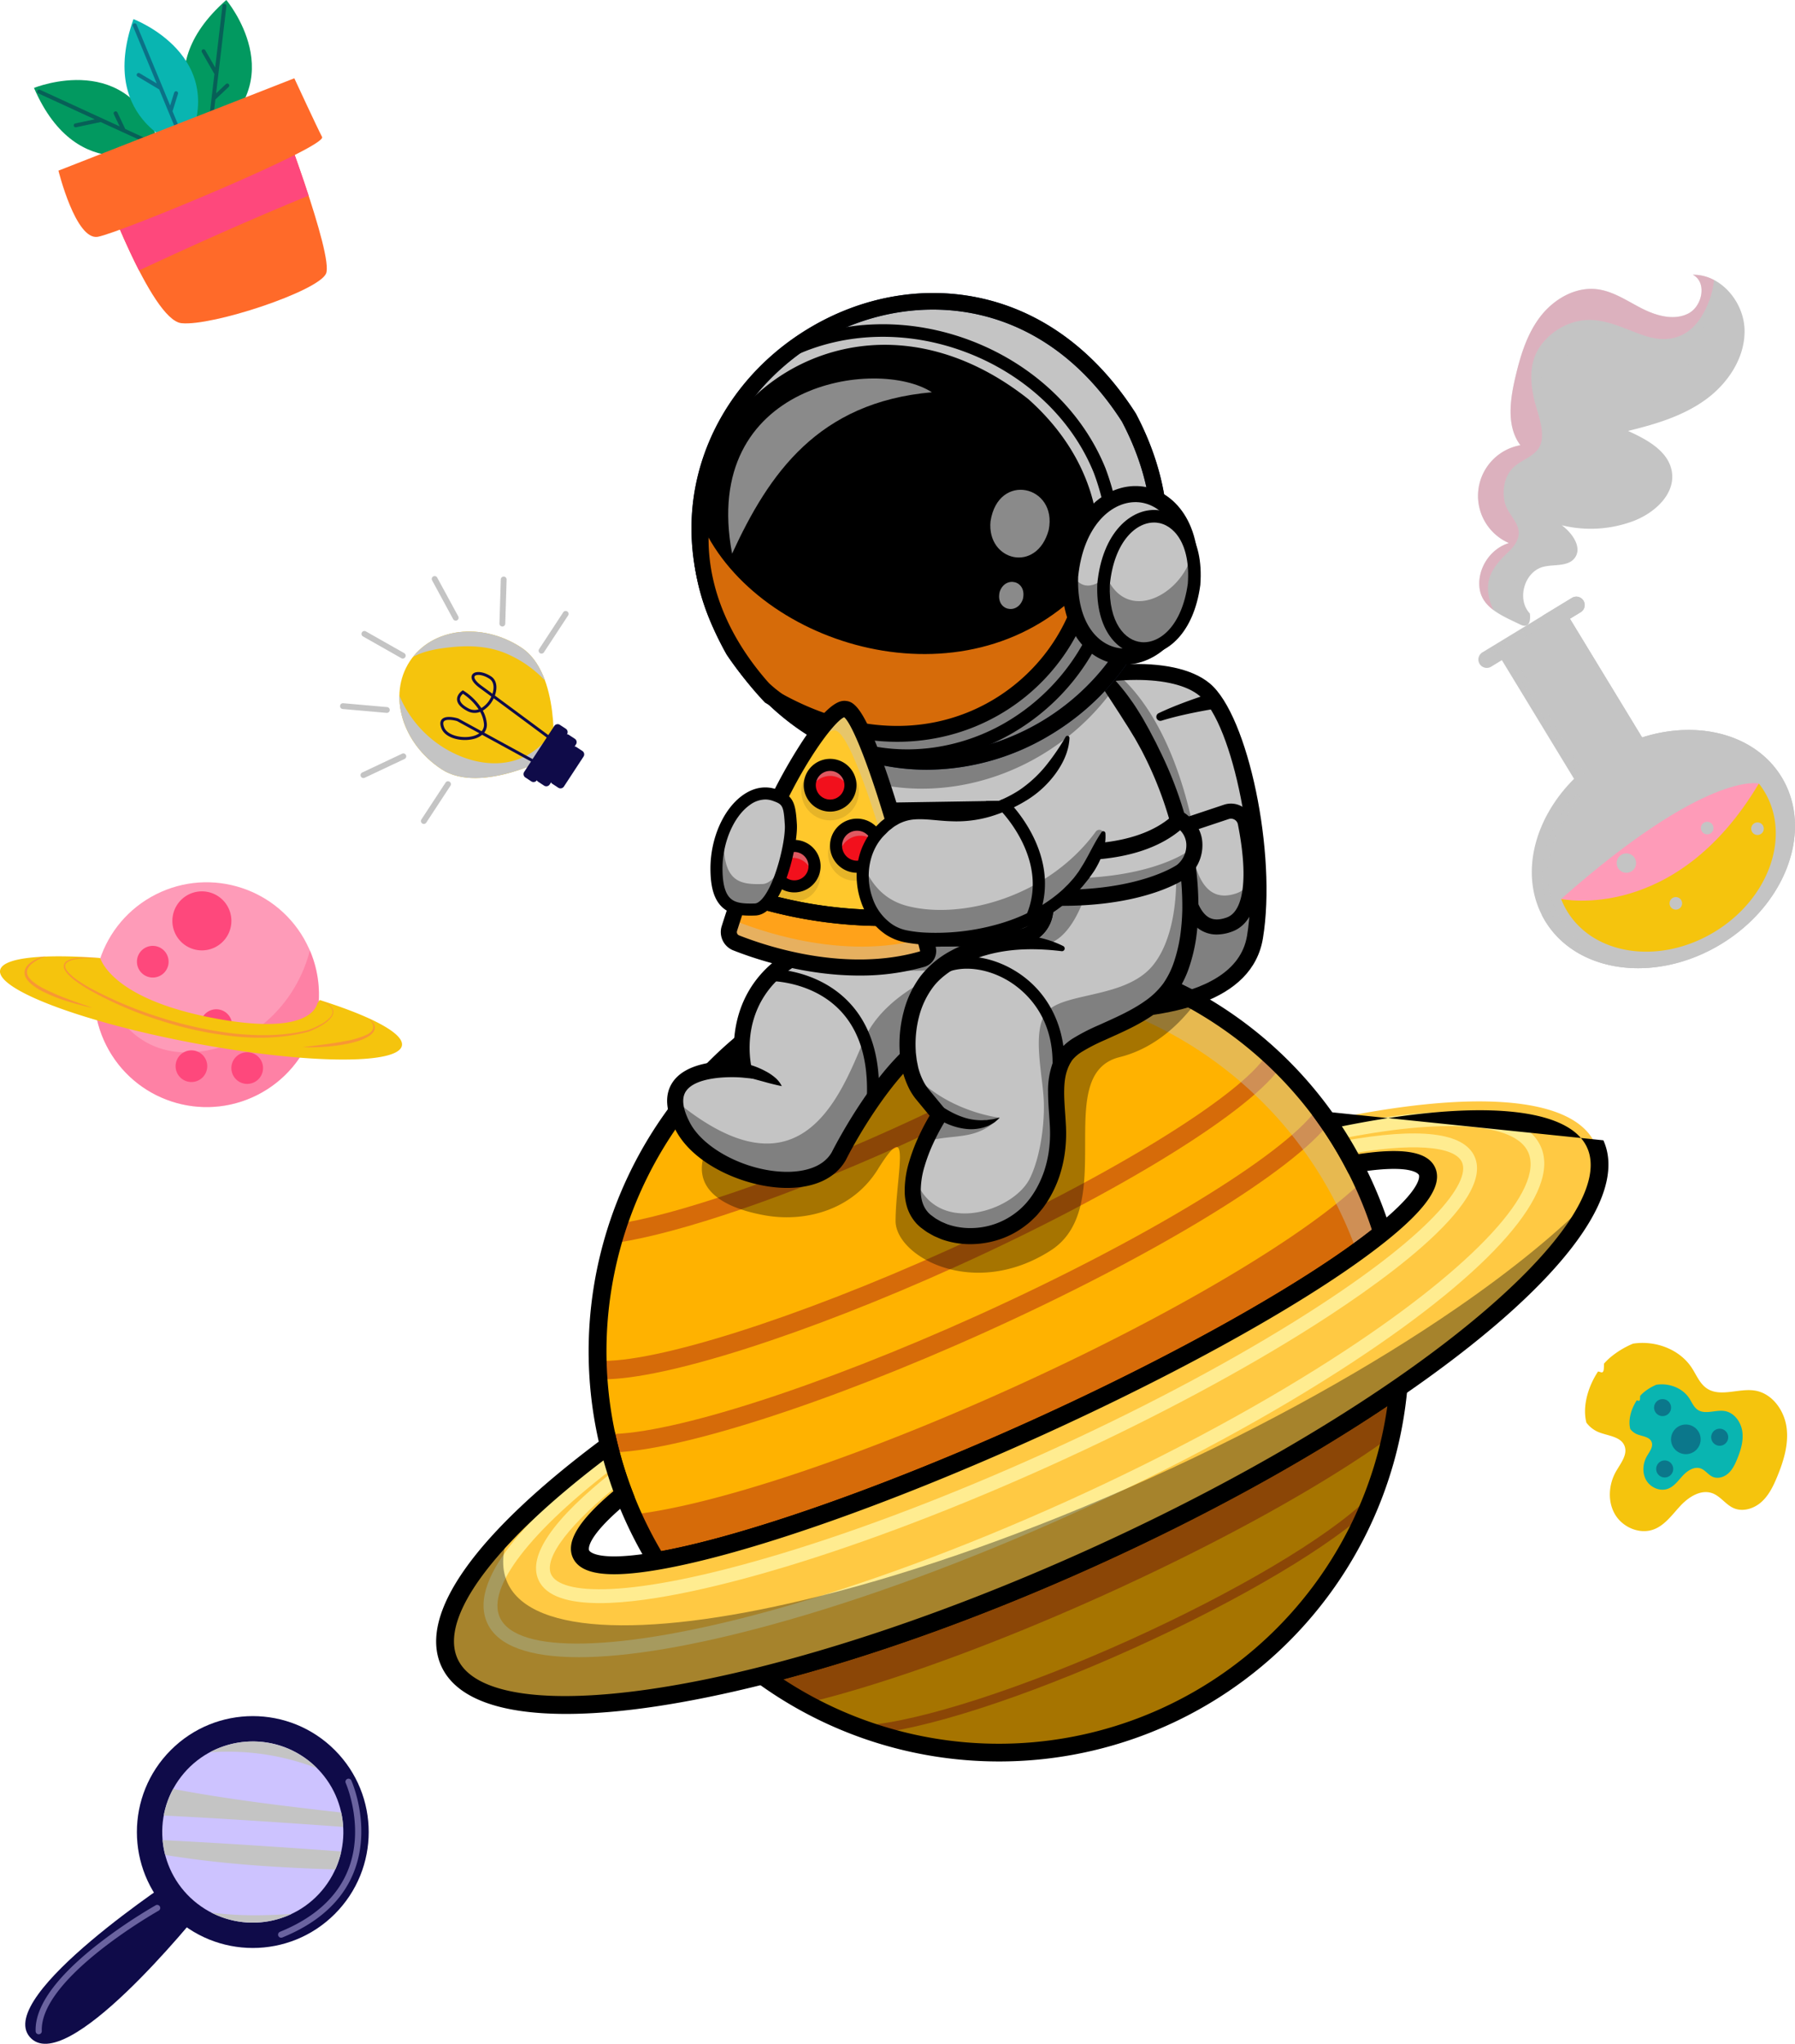 <svg xmlns="http://www.w3.org/2000/svg" width="947.705" height="1078.763" viewBox="0 0 947.705 1078.763">
  <g id="Group_1731" data-name="Group 1731" transform="translate(-938.511 -37.92)">
    <g id="Group_750" data-name="Group 750" transform="translate(-6360 -3840)">
      <g id="Group_520" data-name="Group 520">
        <g id="Group_519" data-name="Group 519">
          <path id="Path_1274" data-name="Path 1274" d="M7934.587,4241.959c19.138,16.066,33.493,88.324,26.521,130.54s-82.222,41.245-125.079,37.494-37.342-100.818-35.342-126.792C7803.811,4242.643,7906.23,4218.151,7934.587,4241.959Z" fill="#c4c4c4"/>
        </g>
      </g>
      <g id="Group_562" data-name="Group 562">
        <g id="Group_559" data-name="Group 559">
          <g id="Group_546" data-name="Group 546">
            <g id="Group_522" data-name="Group 522">
              <g id="Group_521" data-name="Group 521">
                <path id="Path_1275" data-name="Path 1275" d="M8036.869,4610.408a211.861,211.861,0,0,1-281.229,180.614A213.226,213.226,0,0,1,7701,4762.31c51.952-13.066,112-34.139,174.139-62.244S7992.749,4640.792,8036.869,4610.408Z" fill="#ffb200"/>
              </g>
            </g>
            <g id="Group_524" data-name="Group 524">
              <g id="Group_523" data-name="Group 523">
                <path id="Path_1276" data-name="Path 1276" d="M7875.137,4700.066c62.135-28.1,117.612-59.274,161.732-89.658a209.845,209.845,0,0,1-3.954,25.631c-33.953,24.665-88.2,55.119-151.371,83.689-60.507,27.365-116.908,47.441-157.534,57.174A211.951,211.951,0,0,1,7701,4762.31C7752.95,4749.244,7813,4728.171,7875.137,4700.066Z" fill="#d66b09"/>
              </g>
            </g>
            <g id="Group_526" data-name="Group 526">
              <g id="Group_525" data-name="Group 525">
                <path id="Path_1277" data-name="Path 1277" d="M8028.279,4528.62c-34.455,27.864-102.516,66.861-183.8,103.633s-155.539,62.119-199.219,69.591a214.936,214.936,0,0,1-12.344-23.357c-.176-.389-.341-.754-.517-1.154-1.6-3.589-3.1-7.189-4.472-10.837a212.1,212.1,0,0,1-8-25.735c-.082-.353-.164-.694-.247-1.047a212.213,212.213,0,0,1,40.3-180.239h.012c2.035-2.588,4.154-5.13,6.331-7.625a210.877,210.877,0,0,1,72.3-53.646q5.949-2.684,11.979-4.99a211.258,211.258,0,0,1,161.034,4.295c.306.142.624.271.93.424q6.972,3.106,13.709,6.754a211.418,211.418,0,0,1,45.1,32.478,208.684,208.684,0,0,1,23.594,26.37c.776,1.024,1.541,2.071,2.318,3.118.635.859,1.247,1.73,1.859,2.6a210.384,210.384,0,0,1,14.038,23c1.589,2.989,3.095,6.025,4.542,9.108.389.847.789,1.694,1.165,2.553A213.623,213.623,0,0,1,8028.279,4528.62Z" fill="#ffb200"/>
              </g>
            </g>
            <g id="Group_528" data-name="Group 528">
              <g id="Group_527" data-name="Group 527">
                <path id="Path_1278" data-name="Path 1278" d="M8017.718,4501.376c.4.841.789,1.686,1.176,2.541a212.575,212.575,0,0,1,9.381,24.7c-34.451,27.863-102.509,66.868-183.808,103.636s-155.533,62.117-199.207,69.587a212.629,212.629,0,0,1-12.351-23.354c-.174-.383-.343-.758-.509-1.144,41.413-4.576,116.986-29.1,199.861-66.583C7918.406,4571.8,7988.841,4529.512,8017.718,4501.376Z" fill="#d66b09"/>
              </g>
            </g>
            <g id="Group_530" data-name="Group 530">
              <g id="Group_529" data-name="Group 529">
                <path id="Path_1279" data-name="Path 1279" d="M7617.109,4605.943q-1.62,0-3.1-.076l.5-9.708c29.165,1.519,105.132-22.554,184.679-58.53,83.807-37.9,154.485-81.236,168.057-103.035l8.252,5.138c-14.709,23.624-85.562,67.523-172.3,106.753C7723.713,4582.431,7649.918,4605.943,7617.109,4605.943Z" fill="#d66b09"/>
              </g>
            </g>
            <g id="Group_532" data-name="Group 532">
              <g id="Group_531" data-name="Group 531">
                <path id="Path_1280" data-name="Path 1280" d="M7624.128,4533.839l-1.428-9.615c32.662-4.852,89.19-24.253,147.524-50.637,61.134-27.648,114.075-58.188,138.164-79.7l6.474,7.249c-24.774,22.127-78.662,53.283-140.632,81.309C7715.133,4509.172,7657.618,4528.865,7624.128,4533.839Z" fill="#d66b09"/>
              </g>
            </g>
            <g id="Group_534" data-name="Group 534">
              <g id="Group_533" data-name="Group 533">
                <path id="Path_1281" data-name="Path 1281" d="M7620,4644.572h-.345l.047-9.721h.324c33.6,0,111.772-25.151,194.782-62.693,87.384-39.521,160.8-84.086,178.547-108.375l7.85,5.733c-18.927,25.912-92.225,70.72-182.392,111.5C7734.658,4619.074,7654.871,4644.572,7620,4644.572Z" fill="#d66b09"/>
              </g>
            </g>
            <g id="Group_536" data-name="Group 536">
              <g id="Group_535" data-name="Group 535">
                <path id="Path_1282" data-name="Path 1282" d="M7755.815,4793.446l-.174-2.407-.777-2.32.289-.1.312-.024c28.775-2.074,83.545-19.774,139.534-45.1,56.3-25.462,104.4-54.023,125.522-74.535l3.387,3.488c-21.5,20.877-70.129,49.8-126.906,75.475C7839.665,4773.863,7785.565,4791.3,7755.815,4793.446Z" fill="#d66b09"/>
              </g>
            </g>
            <g id="Group_538" data-name="Group 538">
              <g id="Group_537" data-name="Group 537">
                <path id="Path_1283" data-name="Path 1283" d="M7826.021,4807.652a217.023,217.023,0,0,1-127.795-41.537l-8.122-5.919,9.746-2.451c53.541-13.465,113.484-34.893,173.348-61.968s115.536-57.935,161-89.244l8.276-5.7-.919,10.006a216.378,216.378,0,0,1-215.535,196.813Zm-113.886-43.361A207.162,207.162,0,0,0,8031,4620.079c-44.268,29.622-97.253,58.645-153.926,84.277S7763.616,4750.611,7712.135,4764.291Z"/>
              </g>
            </g>
            <g id="Group_540" data-name="Group 540" opacity="0.35">
              <g id="Group_539" data-name="Group 539">
                <path id="Path_1284" data-name="Path 1284" d="M8036.869,4610.408a211.861,211.861,0,0,1-281.229,180.614A213.226,213.226,0,0,1,7701,4762.31c51.952-13.066,112-34.139,174.139-62.244S7992.749,4640.792,8036.869,4610.408Z"/>
              </g>
            </g>
            <g id="Group_543" data-name="Group 543" opacity="0.41">
              <g id="Group_542" data-name="Group 542">
                <g id="Group_541" data-name="Group 541">
                  <path id="Path_1285" data-name="Path 1285" d="M8028.274,4528.612q-6.015,4.868-13.359,10.159c-1.976-5.571-4.205-11.114-6.676-16.589-.392-.853-.785-1.693-1.177-2.534q-2.157-4.647-4.528-9.119a212.991,212.991,0,0,0-14.044-23.008c-.613-.875-1.24-1.737-1.868-2.6a209.009,209.009,0,0,0-25.916-29.494,211.915,211.915,0,0,0-322.8,38.172,211.793,211.793,0,0,1,359.372-26.951c.64.864,1.253,1.739,1.866,2.613a210.842,210.842,0,0,1,14.045,22.995q2.37,4.491,4.528,9.119c.406.842.8,1.682,1.175,2.548A213.419,213.419,0,0,1,8028.274,4528.612Z" fill="#c4c4c4"/>
                </g>
              </g>
            </g>
            <g id="Group_545" data-name="Group 545">
              <g id="Group_544" data-name="Group 544">
                <path id="Path_1286" data-name="Path 1286" d="M7642.91,4707.014l-1.664-2.721a218.393,218.393,0,0,1-12.626-23.868c-1.821-4.026-3.536-8.147-5.1-12.249a216.817,216.817,0,0,1-8.173-26.3c-24.384-100.851,26.642-205.131,121.328-247.953s206.688-12.276,266.316,72.635a216.612,216.612,0,0,1,14.359,23.517c2.04,3.86,4,7.87,5.828,11.906h0a218.139,218.139,0,0,1,9.589,25.245l.943,3.046-2.479,2.006c-36.312,29.368-105.406,68.346-184.828,104.266s-154.32,62.064-200.352,69.936Zm182.91-322.929a206.558,206.558,0,0,0-85.263,18.412c-90.57,40.961-139.378,140.7-116.056,237.161a207.416,207.416,0,0,0,7.819,25.165c1.5,3.929,3.135,7.869,4.876,11.722a209.837,209.837,0,0,0,10.43,20.091c44.978-8.306,119.147-34.413,194.9-68.674s144.339-72.716,180.279-101.006a209.438,209.438,0,0,0-8.2-21.1h0c-1.748-3.863-3.624-7.7-5.579-11.4a206.528,206.528,0,0,0-183.207-110.376Z"/>
              </g>
            </g>
          </g>
          <g id="Group_558" data-name="Group 558">
            <g id="Group_548" data-name="Group 548">
              <g id="Group_547" data-name="Group 547">
                <path id="Path_1287" data-name="Path 1287" d="M8140.756,4481.738c12.787,28.273-29.367,77.353-103.887,128.67-44.12,30.384-99.6,61.557-161.732,89.658S7752.95,4749.244,7701,4762.31c-87.747,22.07-152.433,21.309-165.22-6.963-11.612-25.676,22.076-68.5,84.148-114.582a211.466,211.466,0,0,0,8,25.738c-17.161,14.034-25.611,25.167-22.675,31.658,2.989,6.61,17.408,7.536,40.011,3.677,43.674-7.47,117.916-32.822,199.207-69.587s149.357-75.773,183.808-103.636c17.817-14.421,26.643-25.86,23.654-32.471-2.932-6.483-16.876-7.5-38.739-3.882a211.765,211.765,0,0,0-14.046-23C8074.742,4453.082,8129.144,4456.062,8140.756,4481.738Z" fill="#ffc943"/>
              </g>
            </g>
            <g id="Group_550" data-name="Group 550">
              <g id="Group_549" data-name="Group 549">
                <path id="Path_1288" data-name="Path 1288" d="M7615.165,4724.076c-16.085,0-28.321-3.326-32.34-12.212-5.758-12.733,7.55-32.06,39.555-57.445l4.532,5.713c-27.413,21.741-41.411,39.956-37.444,48.727,4.745,10.494,39.577,13.887,122.132-11.074,42.37-12.823,90.28-31.141,138.548-52.971s93.657-45.708,131.266-69.057c73.267-45.508,93.722-73.909,88.977-84.4-3.968-8.771-26.894-10.288-61.316-4.059l-1.3-7.175c40.2-7.271,63.5-4.5,69.257,8.23,11.242,24.86-52.674,69.314-91.773,93.6-37.877,23.514-83.558,47.55-132.107,69.507s-96.773,40.391-139.444,53.305C7685.4,4713.321,7644.075,4724.075,7615.165,4724.076Z" fill="#ffec90"/>
              </g>
            </g>
            <g id="Group_552" data-name="Group 552">
              <g id="Group_551" data-name="Group 551">
                <path id="Path_1289" data-name="Path 1289" d="M7604.094,4752.634c-26.18,0-42.9-6.02-48.34-18.053-11.281-24.944,28.571-62.2,63.99-89.057l4.4,5.809c-45.712,34.667-68.8,64.665-61.751,80.243,8.879,19.629,63.421,18.348,142.34-3.343,48.255-13.259,102.529-33.277,156.958-57.892s105.287-52.144,147.116-79.628c68.411-44.942,105.4-85.054,96.517-104.684-7.046-15.577-44.82-18.05-101.037-6.621l-1.454-7.143c43.562-8.861,97.852-14.181,109.134,10.76,10.777,23.832-25.364,65.3-99.157,113.781-42.143,27.688-93.359,55.413-148.115,80.178s-109.415,44.921-158.031,58.278C7664.525,4746.846,7629.762,4752.634,7604.094,4752.634Z" fill="#ffec90"/>
              </g>
            </g>
            <g id="Group_554" data-name="Group 554">
              <g id="Group_553" data-name="Group 553">
                <path id="Path_1290" data-name="Path 1290" d="M8145.045,4479.8c13.55,29.962-24.9,78.981-105.506,134.487-45.92,31.622-102.1,62.768-162.462,90.07s-120.855,48.92-174.931,62.519c-41.689,10.484-77.073,15.689-104.789,15.691-35.381,0-58.269-8.478-65.868-25.28-12.384-27.384,18.026-70.107,85.63-120.3l5.708-4.239,1.673,6.91a207.554,207.554,0,0,0,7.82,25.166l1.213,3.173-2.63,2.151c-23.93,19.57-21.482,25.818-21.366,26.075s3.284,6.384,34.931.975c44.61-7.629,120.5-34.158,198.06-69.235s147.6-74.547,182.787-103.008c24.952-20.2,22.443-26.608,22.324-26.871s-3.191-6.219-33.682-1.176l-3.351.554-1.582-3.007a207.85,207.85,0,0,0-13.733-22.491l-4.083-5.819,6.951-1.487m-381.023,184.09c-58.089,44.179-86.828,83.081-77.068,104.661,11.151,24.657,72.376,26.321,159.782,4.337,53.541-13.465,113.484-34.893,173.348-61.968s115.536-57.935,161-89.244c74.234-51.121,113.421-98.2,102.267-122.855-9.758-21.58-57.951-25.688-129.486-11.241,3.116,4.766,6.051,9.669,8.777,14.655,23.776-3.561,36.665-1.281,40.46,7.112,4.032,8.914-3.907,21.011-24.981,38.068-36.313,29.37-105.407,68.348-184.829,104.268s-154.32,62.064-200.352,69.936c-26.739,4.568-41.064,2.541-45.1-6.376-3.795-8.394,3.008-19.582,21.386-35.083C7620.4,4659.673,7618.657,4654.231,7617.136,4648.747Z"/>
              </g>
            </g>
            <g id="Group_557" data-name="Group 557" opacity="0.35">
              <g id="Group_556" data-name="Group 556">
                <g id="Group_555" data-name="Group 555">
                  <path id="Path_1291" data-name="Path 1291" d="M8139.032,4510.039c-11.685,27.688-48.552,63.461-102.163,100.374-44.116,30.383-99.6,61.555-161.729,89.655s-122.19,49.175-174.142,62.248c-87.748,22.064-152.433,21.3-165.224-6.966-7.766-17.157,4.707-41.985,32.384-70.321-4.566,10.791-5.307,20.369-1.718,28.3,12.791,28.277,77.475,29.042,165.223,6.966,51.952-13.061,112-34.136,174.143-62.236s117.613-59.283,161.728-89.666C8096.834,4548.224,8121.122,4528.4,8139.032,4510.039Z"/>
                </g>
              </g>
            </g>
          </g>
        </g>
        <g id="Group_561" data-name="Group 561" opacity="0.35">
          <g id="Group_560" data-name="Group 560">
            <path id="Path_1292" data-name="Path 1292" d="M7933.215,4402.364c-8.312,12.451-22.59,28.31-43.576,33.533-36.3,9.023-.159,78.712-36.3,101.991-40.72,26.231-82.12,3.217-82-15.646.159-23.757,9.087-56.834-9.341-27.154-13.577,21.857-38.661,27.96-59.212,24.394-17.186-2.983-44.2-11.89-29.489-39.086,11.2-20.71,13.195-38.5,12.123-51.6.912-.7,1.836-1.4,2.77-2.092a240.15,240.15,0,0,1,245.032-24.34Z"/>
          </g>
        </g>
      </g>
      <g id="Group_564" data-name="Group 564" opacity="0.35">
        <g id="Group_563" data-name="Group 563">
          <path id="Path_1293" data-name="Path 1293" d="M7836.028,4409.993c42.857,3.752,118.1,4.716,125.084-37.5a140.357,140.357,0,0,0,1.672-17.932c-12.372,8.666-28.434-.543-29.8-12.051-8.409-71.041-33.119-99.492-45.283-109.434-38.924,3.278-84.944,23.14-87.013,50.125C7798.684,4309.174,7793.17,4406.242,7836.028,4409.993Z"/>
        </g>
      </g>
      <g id="Group_566" data-name="Group 566">
        <g id="Group_565" data-name="Group 565">
          <path id="Path_1294" data-name="Path 1294" d="M7871.846,4415.915c-12.146,0-24.439-.665-36.187-1.694-42.63-3.73-42.86-83.893-39.2-131.347,1.255-16.3,16.15-31.246,41.944-42.082,32.5-13.658,79.56-18.337,98.917-2.085h0c20.186,16.946,35.352,89.844,27.98,134.483C7959.747,4406.79,7916.818,4415.914,7871.846,4415.915Zm26.631-179.122c-17.43,0-38.192,4.012-56.789,11.826-22.382,9.4-35.783,22.127-36.768,34.908-2.145,27.842-6.215,118.938,31.48,122.237,42.3,3.7,114.214,4.216,120.52-33.957,6.725-40.721-7.328-111.709-25.062-126.6h0C7925.127,4239.56,7912.951,4236.793,7898.477,4236.793Z"/>
        </g>
      </g>
      <g id="Group_568" data-name="Group 568">
        <g id="Group_567" data-name="Group 567">
          <path id="Path_1295" data-name="Path 1295" d="M7926.432,4312.985l19.474-6.542a7.717,7.717,0,0,1,10.029,5.779c3.149,15.662,7.544,48.008-8.356,53.7-19.269,6.9-24.743-15.191-26.4-45.217A7.712,7.712,0,0,1,7926.432,4312.985Z" fill="#c4c4c4"/>
        </g>
      </g>
      <g id="Group_570" data-name="Group 570" opacity="0.35">
        <g id="Group_569" data-name="Group 569">
          <path id="Path_1296" data-name="Path 1296" d="M7921.218,4320.659c1.588,30.029,7.014,52.139,26.3,45.277,7.921-2.806,10.827-12.244,11.357-22.938a13.8,13.8,0,0,1-7.346,6.36c-17.264,6.134-23.428-10.944-25.652-36.155A7.636,7.636,0,0,0,7921.218,4320.659Z"/>
        </g>
      </g>
      <g id="Group_572" data-name="Group 572">
        <g id="Group_571" data-name="Group 571">
          <path id="Path_1297" data-name="Path 1297" d="M7940.94,4371.177a16.054,16.054,0,0,1-9.094-2.712c-8.781-5.856-13.149-20.089-14.607-47.593a11.715,11.715,0,0,1,7.989-11.694l19.488-6.5a11.7,11.7,0,0,1,15.177,8.8c3.764,18.934,7.332,51.674-11.047,58.207A23.667,23.667,0,0,1,7940.94,4371.177Zm7.492-61.144a3.779,3.779,0,0,0-1.2.2l-19.49,6.5a3.736,3.736,0,0,0-2.556,3.722c.461,8.72,1.867,35.253,11.074,41.394,2.548,1.7,5.792,1.813,9.918.344,9.169-3.258,11.376-21.634,5.907-49.154a3.671,3.671,0,0,0-1.78-2.489A3.724,3.724,0,0,0,7948.432,4310.033Zm-21.946,2.92h0Z"/>
        </g>
      </g>
      <g id="Group_574" data-name="Group 574">
        <g id="Group_573" data-name="Group 573">
          <path id="Path_1298" data-name="Path 1298" d="M7939.992,4252.037c-2.324.365-4.733.794-7.1,1.239s-4.742.927-7.1,1.435c-4.719,1.025-9.408,2.176-13.991,3.587l-.021.006a2.127,2.127,0,0,1-1.538-3.955c4.509-2.141,9.111-4.006,13.75-5.745q3.481-1.3,6.995-2.508c2.353-.806,4.674-1.58,7.1-2.332a4.257,4.257,0,0,1,2.521,8.132,4.433,4.433,0,0,1-.577.136Z"/>
        </g>
      </g>
      <g id="Group_576" data-name="Group 576">
        <g id="Group_575" data-name="Group 575">
          <path id="Path_1299" data-name="Path 1299" d="M7766.422,4439.139" fill="none" stroke="#371a45" stroke-linecap="round" stroke-miterlimit="10" stroke-width="24"/>
        </g>
      </g>
      <g id="Group_578" data-name="Group 578">
        <g id="Group_577" data-name="Group 577">
          <path id="Path_1300" data-name="Path 1300" d="M7705.6,4395.455" fill="none" stroke="#371a45" stroke-linecap="round" stroke-miterlimit="10" stroke-width="24"/>
        </g>
      </g>
      <g id="Group_580" data-name="Group 580">
        <g id="Group_579" data-name="Group 579">
          <path id="Path_1301" data-name="Path 1301" d="M7746.783,4267.18l-5.4-30.765A222.558,222.558,0,0,1,7746.783,4267.18Z" fill="#c4c4c4"/>
        </g>
      </g>
      <g id="Group_582" data-name="Group 582">
        <g id="Group_581" data-name="Group 581">
          <path id="Path_1302" data-name="Path 1302" d="M7914.067,4402.128c-15.112,17.319-45.484,21.692-53.263,33.386-6.845,10.273-4.382,23.347-3.735,37.069.562,11.727-1.433,27.083-11.3,40.39-14.932,20.132-43.277,22.233-58.633,9.424-17.532-14.613,4.255-51.385,7.418-55.916,0,0-4.786-5.879-9.233-11.164a26.7,26.7,0,0,1-4.086-6.813A45.265,45.265,0,0,1,7778,4435.78c-20.015,19.3-36.613,52.361-36.613,52.361-13.806,24.238-68.778,10.262-82.372-15.643-2.908-5.539-4.086-10.071-4.022-13.785.371-19.782,36.251-16.205,36.251-16.205s-9.18-36.634,24.684-58.156a83.978,83.978,0,0,1,20.822-9.285s5.666-18.827,8.9-46.249a307.44,307.44,0,0,0,2.155-41.027,228.619,228.619,0,0,0-6.421-51.374l133.025-9.052q6.3,7.131,11.78,14.485C7932.989,4304.665,7935.494,4377.582,7914.067,4402.128Z" fill="#c4c4c4"/>
        </g>
      </g>
      <g id="Group_584" data-name="Group 584" opacity="0.35">
        <g id="Group_583" data-name="Group 583">
          <path id="Path_1303" data-name="Path 1303" d="M7833.212,4378.983l-51.979,69.521A45.265,45.265,0,0,1,7778,4435.78c-20.015,19.3-36.613,52.361-36.613,52.361-13.806,24.238-68.778,10.262-82.372-15.643-2.908-5.539-4.086-10.071-4.022-13.785,66.5,55.141,87.487-3.513,99.66-31.837,7.683-17.892,26.774-29.757,44.21-37.207-33.227,2.229-65.584-2.228-82.935-5.317a83.978,83.978,0,0,1,20.822-9.285s5.666-18.827,8.9-46.249c10.92-9.254,21.437-15.579,26.52-15.26,8.31.53,23.984,24.716,35.53,46.927,3.418,6.58,6.336,12.268,8.565,16.672.222.425,62.169-64.368,62.382-63.954.785,1.549-4.246,54.918-26.338,62.829C7846.25,4376.524,7833.212,4378.983,7833.212,4378.983Z"/>
        </g>
      </g>
      <g id="Group_586" data-name="Group 586">
        <g id="Group_585" data-name="Group 585">
          <path id="Path_1304" data-name="Path 1304" d="M7714.111,4504.932q-.531,0-1.066-.009c-20.739-.355-48.028-11.844-57.795-30.456-5.428-10.343-5.967-18.869-1.6-25.341,6.875-10.193,23.739-11.324,32.616-11.14-1.394-14.031-.2-50.877,47.015-66.276,3.318-12.289,18.761-75.338,3.984-134.258a4.244,4.244,0,0,1,8.234-2.065c16.964,67.634-3.795,137.947-4.687,140.907l-.656,2.18-2.179.659c-53.3,16.124-43.083,60.47-42.622,62.349l1.43,5.831-5.972-.584c-6.6-.652-24.89-.628-30.128,7.15-2.48,3.682-1.779,9.281,2.084,16.642,7.314,13.938,29.934,25.563,50.423,25.913,6.811.118,19.115-1.068,24.451-10.309,1.885-3.734,31.463-61.469,60.739-67.613a4.245,4.245,0,1,1,1.743,8.309c-21.265,4.462-46.874,47.149-54.949,63.221l-.1.195C7739.663,4499.736,7728.692,4504.932,7714.111,4504.932Zm22.635-129.863h0Z"/>
        </g>
      </g>
      <g id="Group_588" data-name="Group 588">
        <g id="Group_587" data-name="Group 587">
          <path id="Path_1305" data-name="Path 1305" d="M7829.337,4477.087" fill="#c4c4c4"/>
        </g>
      </g>
      <g id="Group_590" data-name="Group 590">
        <g id="Group_589" data-name="Group 589">
          <path id="Path_1306" data-name="Path 1306" d="M7836.365,4267.987" fill="#32b1d1"/>
        </g>
      </g>
      <g id="Group_592" data-name="Group 592">
        <g id="Group_591" data-name="Group 591">
          <path id="Path_1307" data-name="Path 1307" d="M7859.806,4378.614a74.579,74.579,0,0,0-52.57,3.127,54.262,54.262,0,0,0-15.744,10.542c-16.629,16.493-17.1,49.608-5.805,63.03,4.452,5.292,9.24,11.168,9.24,11.168-3.163,4.533-24.953,41.3-7.418,55.919,15.355,12.8,43.7,10.7,58.626-9.432,9.869-13.306,11.872-28.657,11.311-40.389-.657-13.719-3.11-26.8,3.726-37.066,7.788-11.7,38.153-16.068,53.265-33.383,23.1-26.471,18.385-109.136-39.66-174.77l20.137,107.2Z" fill="#c4c4c4"/>
        </g>
      </g>
      <g id="Group_594" data-name="Group 594" opacity="0.35">
        <g id="Group_593" data-name="Group 593">
          <path id="Path_1308" data-name="Path 1308" d="M7785.69,4455.317a31.063,31.063,0,0,1-5.7-11.345c18.656,20.981,46.333,23.889,46.333,23.889-12.888,12.533-23.57,8.267-38.926,12.533a101.273,101.273,0,0,1,7.524-13.913S7790.137,4460.6,7785.69,4455.317Z"/>
        </g>
      </g>
      <g id="Group_596" data-name="Group 596" opacity="0.35">
        <g id="Group_595" data-name="Group 595">
          <path id="Path_1309" data-name="Path 1309" d="M7914.439,4402.128c-15.112,17.319-45.484,21.692-53.263,33.386-6.845,10.262-4.383,23.347-3.725,37.069.552,11.727-1.443,27.083-11.313,40.38-14.931,20.142-43.277,22.233-58.633,9.434a18.459,18.459,0,0,1-6.325-11.334c1.742,2.388-.851-15.785,0-12.918,9.82,33.087,52.133,19.668,61.012,1.86,5.741-11.513,7.947-29.608,7.385-41.345-.658-13.722-6.021-35.316.813-45.589,7.789-11.695,41.063-7.547,56.175-24.856,18.072-20.715,19.123-75.825-9.074-130.255C7933.615,4316.646,7934.061,4379.651,7914.439,4402.128Z"/>
        </g>
      </g>
      <g id="Group_598" data-name="Group 598">
        <g id="Group_597" data-name="Group 597">
          <path id="Path_1310" data-name="Path 1310" d="M7859.019,4379.968c-12.764-1.542-25.159-1.514-37.024,1.363-1.484.335-2.93.8-4.394,1.195-1.434.5-2.89.921-4.29,1.5a67.211,67.211,0,0,0-8.256,3.719c-5.256,2.823-10.168,6.381-13.657,10.851a44.271,44.271,0,0,0-7.629,15.816,57.926,57.926,0,0,0-1.784,17.908l.046,1.127.133,1.114.263,2.227c.2,1.478.556,2.912.826,4.368a34.239,34.239,0,0,0,3.061,8,24.231,24.231,0,0,0,2.212,3.373l3.1,3.751,6.219,7.517,2,2.423-1.813,2.688c-1.132,1.678-2.356,3.8-3.442,5.794-1.1,2.034-2.147,4.108-3.123,6.206a88.832,88.832,0,0,0-4.884,12.851,44.222,44.222,0,0,0-1.934,12.949c.061,4.194,1.186,8.009,3.55,10.752a6.552,6.552,0,0,0,.935,1,8.869,8.869,0,0,0,1.074.938c.852.6,1.65,1.261,2.533,1.818.92.505,1.815,1.049,2.744,1.541l2.917,1.255a36.322,36.322,0,0,0,12.661,2.114,39.164,39.164,0,0,0,24.137-8.4c6.85-5.249,11.67-13.175,14.572-21.575a60.414,60.414,0,0,0,2.788-13.155,64.808,64.808,0,0,0,.341-6.779c.012-1.134-.034-2.268-.071-3.4l-.205-3.529c-.3-4.734-.747-9.6-.762-14.676a43.068,43.068,0,0,1,2.463-15.7,16.515,16.515,0,0,1,.819-1.931c.317-.628.582-1.281.951-1.882l1.091-1.813a20.468,20.468,0,0,1,1.4-1.85,29.575,29.575,0,0,1,6.44-5.437,106.312,106.312,0,0,1,13.375-6.891c8.811-3.975,17.468-7.711,24.8-12.947a40.777,40.777,0,0,0,9.38-9,44.369,44.369,0,0,0,5.839-11.76,80.835,80.835,0,0,0,3.172-13.268,118.8,118.8,0,0,0,1.134-13.829,152.678,152.678,0,0,0-2.212-27.922,195.329,195.329,0,0,0-17.749-53.406l-1.609-3.148-1.709-3.1-1.725-3.085-1.844-3.017-1.838-3.016-1.915-2.969c-1.248-2-2.5-3.988-3.806-5.953-2.517-3.987-5.186-7.871-7.681-11.917-1.312-1.975-2.509-4.049-3.749-6.1a70.817,70.817,0,0,1-3.547-6.371l-.024-.048a1.454,1.454,0,0,1,2.143-1.827,70,70,0,0,1,5.815,4.611c.963.783,1.794,1.68,2.682,2.532s1.73,1.745,2.579,2.634a103.078,103.078,0,0,1,9.232,11.456c1.465,1.973,2.768,4.055,4.073,6.134l1.926,3.138,1.8,3.214,1.794,3.214,1.7,3.264,1.712,3.257,1.61,3.309a204.793,204.793,0,0,1,18.5,55.762,160.918,160.918,0,0,1,2.331,29.532,127.024,127.024,0,0,1-1.226,14.915,89.189,89.189,0,0,1-3.537,14.758,52.744,52.744,0,0,1-6.986,13.976,49.1,49.1,0,0,1-11.317,10.93c-8.382,5.961-17.559,9.84-26.242,13.779a99.507,99.507,0,0,0-12.271,6.288,21.4,21.4,0,0,0-4.577,3.8,12.071,12.071,0,0,0-.778,1.025l-.766,1.28c-.268.419-.443.894-.673,1.336a10.326,10.326,0,0,0-.588,1.387c-1.485,3.755-1.891,8.123-1.9,12.649.009,4.546.433,9.275.745,14.139l.212,3.673c.045,1.27.093,2.539.081,3.81a73.087,73.087,0,0,1-.384,7.625,68.96,68.96,0,0,1-3.19,15.016,62.48,62.48,0,0,1-6.759,13.925c-.759,1.055-1.441,2.144-2.27,3.168l-2.527,3.051c-.865,1-1.864,1.872-2.8,2.809a27.6,27.6,0,0,1-3.01,2.577,46.288,46.288,0,0,1-13.826,7.579,49.293,49.293,0,0,1-15.524,2.639,44.777,44.777,0,0,1-15.643-2.639l-3.711-1.6c-1.2-.623-2.368-1.32-3.546-1.988-1.148-.725-2.221-1.587-3.326-2.386a16.015,16.015,0,0,1-1.636-1.434,13.449,13.449,0,0,1-1.529-1.63,22.6,22.6,0,0,1-4.246-7.733,29.069,29.069,0,0,1-1.306-8.285,52.483,52.483,0,0,1,2.257-15.492,97.258,97.258,0,0,1,5.349-14.1q1.579-3.395,3.363-6.681c1.219-2.222,2.382-4.287,3.938-6.6l.191,5.111-6.163-7.448-3.085-3.737a32.64,32.64,0,0,1-3.131-4.715,47.973,47.973,0,0,1-5.372-20.438,66.742,66.742,0,0,1,2.041-20.576,53.578,53.578,0,0,1,8.929-19.024A50.22,50.22,0,0,1,7800.7,4379.7a69.182,69.182,0,0,1,19.385-6.99c13.432-2.737,27.742-1.424,39.753,4.551a1.435,1.435,0,0,1-.808,2.71Z"/>
        </g>
      </g>
      <g id="Group_643" data-name="Group 643">
        <g id="Group_600" data-name="Group 600">
          <g id="Group_599" data-name="Group 599">
            <path id="Path_1311" data-name="Path 1311" d="M7685.746,4221.144c90.643,134.313,281.62,15.118,208.755-122.875C7804.978,3958.579,7607.686,4081.974,7685.746,4221.144Z" fill="#c4c4c4"/>
          </g>
        </g>
        <g id="Group_602" data-name="Group 602">
          <g id="Group_601" data-name="Group 601">
            <path id="Path_1312" data-name="Path 1312" d="M7685.746,4221.144c90.643,134.313,281.62,15.118,208.755-122.875C7804.978,3958.579,7607.686,4081.974,7685.746,4221.144Z" fill="#c4c4c4"/>
          </g>
        </g>
        <g id="Group_604" data-name="Group 604" opacity="0.35">
          <g id="Group_603" data-name="Group 603">
            <path id="Path_1313" data-name="Path 1313" d="M7886.189,4241.85c-30.319,42.036-86.936,64.109-138.384,45.941a228.619,228.619,0,0,0-6.421-51.374l133.025-9.052Q7880.713,4234.5,7886.189,4241.85Z"/>
          </g>
        </g>
        <g id="Group_606" data-name="Group 606">
          <g id="Group_605" data-name="Group 605">
            <path id="Path_1314" data-name="Path 1314" d="M7685.746,4221.144c90.643,134.313,281.62,15.118,208.755-122.875C7804.978,3958.579,7607.686,4081.974,7685.746,4221.144Z" fill="#c4c4c4"/>
          </g>
        </g>
        <g id="Group_608" data-name="Group 608">
          <g id="Group_607" data-name="Group 607">
            <path id="Path_1315" data-name="Path 1315" d="M7787.876,4282.992a116.427,116.427,0,0,1-21.9-2.066c-32.7-6.252-61.305-26.339-82.732-58.089l-.131-.213c-18.615-33.187-23.133-67.845-13.063-100.228,8.982-28.891,28.939-53.81,56.192-70.167,27.2-16.325,58.376-22.072,87.8-16.17,33.172,6.65,61.877,27.6,83.014,60.577l.128.221c17.4,32.954,21.2,67.167,10.978,98.941-9.141,28.417-28.917,52.9-55.689,68.936A125.9,125.9,0,0,1,7787.876,4282.992Zm-99.551-63.438c45.351,67.1,113.544,68.436,161.032,39.988,46.4-27.795,79.478-89.634,42.528-159.747-44.549-69.4-115.468-70.626-162.532-42.377C7681.823,4085.944,7648.727,4148.837,7688.325,4219.554Z"/>
          </g>
        </g>
        <g id="Group_610" data-name="Group 610" opacity="0.35">
          <g id="Group_609" data-name="Group 609">
            <path id="Path_1316" data-name="Path 1316" d="M7685.746,4221.14c76.27,117.373,248.312,43.006,221.882-88.907-5.569,43.519-20.352,46.088-41.822,69.3-65.63,75.909-178.042,29.22-196.805-57.019A121.152,121.152,0,0,0,7685.746,4221.14Z"/>
          </g>
        </g>
        <g id="Group_612" data-name="Group 612">
          <g id="Group_611" data-name="Group 611">
            <path id="Path_1317" data-name="Path 1317" d="M7787.876,4284.21a117.693,117.693,0,0,1-22.133-2.087c-33.023-6.314-61.9-26.58-83.514-58.6l-.184-.3c-18.783-33.486-23.335-68.476-13.165-101.186,9.074-29.177,29.22-54.339,56.73-70.851,27.46-16.479,58.941-22.276,88.666-16.319,33.5,6.717,62.481,27.85,83.8,61.115l.18.308c17.557,33.251,21.381,67.791,11.059,99.884-9.23,28.7-29.2,53.419-56.221,69.609A127.115,127.115,0,0,1,7787.876,4284.21Zm-98.512-65.3c44.9,66.391,112.382,67.73,159.367,39.583,45.913-27.5,78.649-88.691,42.1-158.087-44.112-68.671-114.286-69.9-160.852-41.947C7682.95,4086.689,7650.206,4148.927,7689.364,4218.914Z" fill="#293856"/>
          </g>
        </g>
        <g id="Group_614" data-name="Group 614">
          <g id="Group_613" data-name="Group 613">
            <path id="Path_1318" data-name="Path 1318" d="M7787.876,4284.21a117.693,117.693,0,0,1-22.133-2.087c-33.023-6.314-61.9-26.58-83.514-58.6l-.184-.3c-18.783-33.486-23.335-68.476-13.165-101.186,9.074-29.177,29.22-54.339,56.73-70.851,27.46-16.479,58.941-22.276,88.666-16.319,33.5,6.717,62.481,27.85,83.8,61.115l.18.308c17.557,33.251,21.381,67.791,11.059,99.884-9.23,28.7-29.2,53.419-56.221,69.609A127.115,127.115,0,0,1,7787.876,4284.21Zm-98.512-65.3c44.9,66.391,112.382,67.73,159.367,39.583,45.913-27.5,78.649-88.691,42.1-158.087-44.112-68.671-114.286-69.9-160.852-41.947C7682.95,4086.689,7650.206,4148.927,7689.364,4218.914Z"/>
          </g>
        </g>
        <g id="Group_616" data-name="Group 616">
          <g id="Group_615" data-name="Group 615">
            <path id="Path_1319" data-name="Path 1319" d="M7705.077,4245.427c122.526,72.3,226.542-70.679,133.606-153.611C7728.943,4005.25,7605.758,4140.169,7705.077,4245.427Z"/>
          </g>
        </g>
        <g id="Group_618" data-name="Group 618">
          <g id="Group_617" data-name="Group 617">
            <path id="Path_1320" data-name="Path 1320" d="M7672.324,4161.175c-.535,128.581,183.352,139.292,203.135,21.818C7816.542,4252.2,7706.787,4223.4,7672.324,4161.175Z" fill="#d66b09"/>
          </g>
        </g>
        <g id="Group_620" data-name="Group 620">
          <g id="Group_619" data-name="Group 619">
            <path id="Path_1321" data-name="Path 1321" d="M7777.706,4280.147a100.679,100.679,0,0,1-25.538-3.263c-27.323-7.158-51.258-25.817-69.217-53.956l-.013-.021c-29.373-46.8-24.315-123.1,30.031-162.079l.484-.288c29.474-14.324,65.215-15.295,98.061-2.663,32.731,12.586,58.491,37.089,70.674,67.226,11.048,29.48,10.6,59.331-1.276,86.4a116.047,116.047,0,0,1-54.487,56.938A109.19,109.19,0,0,1,7777.706,4280.147Zm-89.156-60.775c39.487,61.861,97.356,61.9,134.911,43.141,43.169-21.564,75.081-74.862,52.548-135-11.467-28.359-35.854-51.512-66.876-63.442-31.04-11.936-64.744-11.09-92.527,2.316C7665.5,4103.237,7660.824,4175.185,7688.55,4219.372Z"/>
          </g>
        </g>
        <g id="Group_622" data-name="Group 622">
          <g id="Group_621" data-name="Group 621">
            <path id="Path_1322" data-name="Path 1322" d="M7772.149,4269.456c-22.811,0-46.377-6.889-69.23-20.373l-.518-.306-.412-.437c-24.038-25.476-37.051-54.575-37.63-84.151a102.315,102.315,0,0,1,26.91-71.384,100.455,100.455,0,0,1,66.677-32.6c28.364-2.142,57.19,7.63,83.366,28.279l.2.165c21.885,19.53,34.611,43.621,36.8,69.67,1.982,23.587-4.921,47.524-19.439,67.4a106.255,106.255,0,0,1-64.881,41.563A109.955,109.955,0,0,1,7772.149,4269.456Zm-64.4-27.38c62.261,36.444,117.286,15.577,144.264-21.362,24.483-33.519,28.995-85.356-16.062-125.645-54.292-42.758-108.633-29.079-138.42,3.467C7666.928,4131.977,7658.274,4189.275,7707.751,4242.076Z"/>
          </g>
        </g>
        <g id="Group_624" data-name="Group 624">
          <g id="Group_623" data-name="Group 623">
            <path id="Path_1323" data-name="Path 1323" d="M7926.682,4183.269c-7.739,56.608-65.125,53.616-63.184-1.171C7869.432,4122.469,7930.775,4125.661,7926.682,4183.269Z" fill="#c4c4c4"/>
          </g>
        </g>
        <g id="Group_626" data-name="Group 626" opacity="0.35">
          <g id="Group_625" data-name="Group 625">
            <path id="Path_1324" data-name="Path 1324" d="M7890.851,4224.618c-17.208-.77-29.918-21.636-27.1-45.389,11.055,24.754,36.782-16.526,38.5-28.3C7946.529,4161.642,7922.428,4226.712,7890.851,4224.618Z"/>
          </g>
        </g>
        <g id="Group_628" data-name="Group 628">
          <g id="Group_627" data-name="Group 627">
            <path id="Path_1325" data-name="Path 1325" d="M7892.255,4228.713q-1.21,0-2.4-.1c-16-1.373-31.673-16.336-30.6-46.664l.018-.27c3.279-32.955,23.21-48.644,41.172-47.113,16.254,1.386,32.723,17.313,30.472,49.006l-.029.274C7926.618,4215.071,7908.342,4228.713,7892.255,4228.713Zm-24.52-46.33c-.829,24.663,10.866,36.741,22.845,37.77,12.733,1.088,28.114-10.122,31.877-37.323,1.792-25.864-10.517-38.765-22.733-39.807C7885.921,4141.846,7870.509,4154.987,7867.735,4182.383Zm58.947.886h0Z"/>
          </g>
        </g>
        <g id="Group_630" data-name="Group 630">
          <g id="Group_629" data-name="Group 629">
            <path id="Path_1326" data-name="Path 1326" d="M7928.936,4186.4c-6.32,45.868-49.349,44.352-47.786.039C7885.785,4137.551,7932.545,4139.25,7928.936,4186.4Z" fill="#c4c4c4"/>
          </g>
        </g>
        <g id="Group_632" data-name="Group 632">
          <g id="Group_631" data-name="Group 631">
            <path id="Path_1327" data-name="Path 1327" d="M7902.329,4223.552q-.866,0-1.715-.074c-11.953-1.031-23.633-12.922-22.778-37.158l.011-.2c2.574-27.145,17.9-40.154,31.747-38.962,12.283,1.052,24.611,13.859,22.649,39.49l-.022.2C7928.7,4212.374,7914.6,4223.552,7902.329,4223.552Zm-17.868-36.9c-.67,19.819,7.91,29.459,16.724,30.219,9.6.836,21.34-8.466,24.451-30.826,1.582-21.06-7.494-31.494-16.608-32.274C7898.471,4152.865,7886.653,4163.868,7884.461,4186.651Zm44.475-.254h0Z"/>
          </g>
        </g>
        <g id="Group_634" data-name="Group 634" opacity="0.7">
          <g id="Group_633" data-name="Group 633">
            <path id="Path_1328" data-name="Path 1328" d="M7852.209,4157.582c-6.266,23.223-32.77,16.511-30.738-4.477C7825.529,4126.78,7856.9,4134.186,7852.209,4157.582Z" fill="#c4c4c4"/>
          </g>
        </g>
        <g id="Group_636" data-name="Group 636" opacity="0.7">
          <g id="Group_635" data-name="Group 635">
            <path id="Path_1329" data-name="Path 1329" d="M7838.574,4194.088c-2.909,8.743-14.557,6.032-12.277-3.761C7829.206,4181.585,7840.854,4184.3,7838.574,4194.088Z" fill="#c4c4c4"/>
          </g>
        </g>
        <g id="Group_638" data-name="Group 638" opacity="0.7">
          <g id="Group_637" data-name="Group 637">
            <path id="Path_1330" data-name="Path 1330" d="M7685.035,4170.154c-17.06-90.31,76.64-103.874,105.482-85.189C7730.4,4090.254,7704.453,4127.938,7685.035,4170.154Z" fill="#c4c4c4"/>
          </g>
        </g>
        <g id="Group_640" data-name="Group 640" opacity="0.35">
          <g id="Group_639" data-name="Group 639">
            <path id="Path_1331" data-name="Path 1331" d="M7879.037,4196.851a41.041,41.041,0,0,1,2.029-19.348c8.736,30.79,39.609,16.558,46.414-5.774C7935.2,4217.363,7889.083,4239.612,7879.037,4196.851Z"/>
          </g>
        </g>
        <g id="Group_642" data-name="Group 642">
          <g id="Group_641" data-name="Group 641">
            <path id="Path_1332" data-name="Path 1332" d="M7866.008,4148.93a7.162,7.162,0,0,1-3.057-.682c-5.325-2.493-5.9-10.614-5.949-13.043a4.245,4.245,0,0,1,8.488-.181h0a15.877,15.877,0,0,0,.978,5.152,7.483,7.483,0,0,0,.842-.595,4.245,4.245,0,1,1,5.3,6.629A10.617,10.617,0,0,1,7866.008,4148.93Zm-.106-8.486Z"/>
          </g>
        </g>
      </g>
      <g id="Group_645" data-name="Group 645">
        <g id="Group_644" data-name="Group 644">
          <path id="Path_1333" data-name="Path 1333" d="M7856.9,4450.687a3.423,3.423,0,0,1-.378-.022,3.186,3.186,0,0,1-2.788-3.537c3.8-32.074-14.947-46.834-23.181-51.692-12.568-7.415-27.336-8.291-35.913-2.138a3.183,3.183,0,1,1-3.713-5.171c10.727-7.705,27.954-6.971,42.861,1.825,19.388,11.436,29.208,33.091,26.27,57.925A3.184,3.184,0,0,1,7856.9,4450.687Z"/>
        </g>
      </g>
      <g id="Group_647" data-name="Group 647">
        <g id="Group_646" data-name="Group 646">
          <path id="Path_1334" data-name="Path 1334" d="M7793.742,4460.544c1,.72,2.283,1.586,3.477,2.323,1.223.754,2.462,1.49,3.742,2.135a40.569,40.569,0,0,0,7.91,3.176,30.05,30.05,0,0,0,8.435,1.026c.716-.048,1.448-.072,2.2-.079.721-.113,1.452-.234,2.21-.323.376-.052.761-.093,1.141-.158l1.117-.279c.755-.183,1.536-.351,2.352-.505-.567.562-1.167,1.11-1.794,1.643l-.956.795c-.335.241-.7.422-1.053.637-.712.421-1.446.828-2.2,1.209-.776.3-1.571.583-2.38.841a24.133,24.133,0,0,1-10.128.714,34.721,34.721,0,0,1-9.711-2.834,35.824,35.824,0,0,1-4.413-2.405,28.344,28.344,0,0,1-4.114-3.1,3.18,3.18,0,0,1,3.988-4.943Z"/>
        </g>
      </g>
      <g id="Group_649" data-name="Group 649">
        <g id="Group_648" data-name="Group 648">
          <path id="Path_1335" data-name="Path 1335" d="M7759.328,4461.515c-.053,0-.106,0-.159,0a3.187,3.187,0,0,1-3.024-3.337c1-20.324-3.74-36.116-14.088-46.933-14.774-15.446-36.258-15.458-36.433-15.492h-.014a3.184,3.184,0,0,1-.03-6.368c.994.009,24.327,0,41.023,17.4,11.642,12.132,16.993,29.529,15.9,51.707A3.185,3.185,0,0,1,7759.328,4461.515Z"/>
        </g>
      </g>
      <g id="Group_690" data-name="Group 690">
        <g id="Group_651" data-name="Group 651">
          <g id="Group_650" data-name="Group 650">
            <circle id="Ellipse_177" data-name="Ellipse 177" cx="13.347" cy="13.347" r="13.347" transform="translate(7732.018 4350.944) rotate(-73.922)" fill="#c4c4c4"/>
          </g>
        </g>
        <g id="Group_653" data-name="Group 653" opacity="0.35">
          <g id="Group_652" data-name="Group 652">
            <path id="Path_1336" data-name="Path 1336" d="M7735.232,4342.817a13.348,13.348,0,1,0,26.62-2,13.194,13.194,0,0,0-1.709-5.594,13.347,13.347,0,0,1-24.059,1.812A13.193,13.193,0,0,0,7735.232,4342.817Z"/>
          </g>
        </g>
        <g id="Group_655" data-name="Group 655">
          <g id="Group_654" data-name="Group 654">
            <path id="Path_1337" data-name="Path 1337" d="M7748.513,4359.409A17.595,17.595,0,0,1,7731,4343.137h0a17.592,17.592,0,1,1,18.863,16.222Q7749.184,4359.41,7748.513,4359.409Zm.033-26.7c-.229,0-.46.009-.691.027a9.1,9.1,0,0,0-8.391,9.759h0a9.1,9.1,0,1,0,9.082-9.786Z"/>
          </g>
        </g>
        <g id="Group_657" data-name="Group 657">
          <g id="Group_656" data-name="Group 656">
            <path id="Path_1338" data-name="Path 1338" d="M7764.9,4373.787l70.548-1.112a15.237,15.237,0,0,0,14.951-15.432l-.594-37.542a15.244,15.244,0,0,0-12.391-14.69,14.757,14.757,0,0,0-3.04-.261l-70.538,1.112a15.226,15.226,0,0,0-14.951,15.431l.464,29.735.12,7.808A15.238,15.238,0,0,0,7764.9,4373.787Z" fill="#c4c4c4"/>
          </g>
        </g>
        <g id="Group_659" data-name="Group 659" opacity="0.35">
          <g id="Group_658" data-name="Group 658">
            <path id="Path_1339" data-name="Path 1339" d="M7764.9,4373.787l70.548-1.112a15.237,15.237,0,0,0,14.951-15.432l-.594-37.542a15.244,15.244,0,0,0-12.391-14.69c-3.964,2.723-6.481,4.466-6.481,4.466-2.96,30.189-1.283,52.508-48.089,50.146a82.316,82.316,0,0,1-33.495-8.6l.12,7.808A15.238,15.238,0,0,0,7764.9,4373.787Z"/>
          </g>
        </g>
        <g id="Group_661" data-name="Group 661">
          <g id="Group_660" data-name="Group 660">
            <path id="Path_1340" data-name="Path 1340" d="M7764.654,4378.035a19.483,19.483,0,0,1-19.428-19.131l-.591-37.547a19.479,19.479,0,0,1,19.13-19.741l70.541-1.112c.1,0,.207,0,.31,0a19.461,19.461,0,0,1,19.433,19.131l.591,37.548a19.461,19.461,0,0,1-19.129,19.742l-70.544,1.11C7764.862,4378.035,7764.758,4378.035,7764.654,4378.035Zm70.79-5.356h0Zm-.83-63.688h-.174L7763.9,4310.1a10.994,10.994,0,0,0-10.776,11.119l.591,37.547a10.878,10.878,0,0,0,3.342,7.679,11.137,11.137,0,0,0,7.777,3.1l70.543-1.11a10.964,10.964,0,0,0,10.776-11.12l-.591-37.548A10.964,10.964,0,0,0,7834.614,4308.991Z"/>
          </g>
        </g>
        <g id="Group_663" data-name="Group 663">
          <g id="Group_662" data-name="Group 662">
            <path id="Path_1341" data-name="Path 1341" d="M7762.063,4373.554a13.526,13.526,0,0,0,2.836.233l70.548-1.112a15.222,15.222,0,0,0,13.681-9.146,14.941,14.941,0,0,0,1.26-6.285l-.257-16.678-.084-5.5-.243-15.361a15.238,15.238,0,0,0-15.431-14.951l-15.244.244a15.235,15.235,0,0,1,12.616,14.717l.326,20.279.269,17.273a15.245,15.245,0,0,1-14.951,15.432Z" fill="#c4c4c4"/>
          </g>
        </g>
        <g id="Group_665" data-name="Group 665" opacity="0.35">
          <g id="Group_664" data-name="Group 664">
            <path id="Path_1342" data-name="Path 1342" d="M7762.063,4373.554a13.526,13.526,0,0,0,2.836.233l70.548-1.112a15.222,15.222,0,0,0,14.941-15.431l-.341-22.182c-1.713,3.948-4.825,8.809-9.918,9.394-2.794.328-5.58-1.643-8.058-4.466l.269,17.273a15.245,15.245,0,0,1-14.951,15.432Z"/>
          </g>
        </g>
        <g id="Group_667" data-name="Group 667">
          <g id="Group_666" data-name="Group 666">
            <path id="Path_1343" data-name="Path 1343" d="M7764.589,4378.034a18.257,18.257,0,0,1-3.3-.3l.7-8.419,55.332-.866a10.987,10.987,0,0,0,10.767-11.117l-.591-37.548a10.959,10.959,0,0,0-9.09-10.611l.656-8.427,15.237-.242c.1,0,.2,0,.3,0a19.483,19.483,0,0,1,19.44,19.137l.592,37.543a19.476,19.476,0,0,1-19.125,19.741l-70.546,1.109C7764.84,4378.033,7764.715,4378.034,7764.589,4378.034Zm68.027-69.014a19.362,19.362,0,0,1,3.373,10.628l.591,37.546a19.224,19.224,0,0,1-3.4,11.273l2.2-.034a10.987,10.987,0,0,0,10.768-11.117h0l-.592-37.546a10.857,10.857,0,0,0-3.34-7.677,11.1,11.1,0,0,0-7.781-3.1Z"/>
          </g>
        </g>
        <g id="Group_669" data-name="Group 669">
          <g id="Group_668" data-name="Group 668">
            <path id="Path_1344" data-name="Path 1344" d="M7804.23,4339.23c.03,1.389,2.223,12.553,2.223,12.553l7.909-.17c5.446-.117,9.74-5.851,9.59-12.806s-4.685-12.5-10.131-12.383l-7.91.17S7804.182,4336.969,7804.23,4339.23Z" fill="#22a7f0"/>
          </g>
        </g>
        <g id="Group_671" data-name="Group 671" opacity="0.35">
          <g id="Group_670" data-name="Group 670">
            <path id="Path_1345" data-name="Path 1345" d="M7804.23,4339.23c.03,1.389,2.223,12.553,2.223,12.553l7.909-.17c5.446-.117,9.74-5.851,9.59-12.806s-4.685-12.5-10.131-12.383l-7.91.17S7804.182,4336.969,7804.23,4339.23Z"/>
          </g>
        </g>
        <g id="Group_673" data-name="Group 673">
          <g id="Group_672" data-name="Group 672">
            <path id="Path_1346" data-name="Path 1346" d="M7803.845,4355.024l-.517-2.627c-.838-4.271-2.25-11.651-2.281-13.1h0c-.052-2.436,1.427-11.446,1.724-13.227l.434-2.6,10.546-.228c7.156-.174,13.2,6.8,13.384,15.5s-5.511,15.9-12.7,16.058Zm3.568-15.887c.059.835.818,5.051,1.654,9.406l5.226-.113c3.621-.079,6.586-4.453,6.476-9.555s-3.276-9.4-6.88-9.269l-5.259.114C7807.968,4333.912,7807.4,4338.075,7807.413,4339.137Z"/>
          </g>
        </g>
        <g id="Group_675" data-name="Group 675">
          <g id="Group_674" data-name="Group 674">
            <ellipse id="Ellipse_178" data-name="Ellipse 178" cx="9.863" cy="12.597" rx="9.863" ry="12.597" transform="translate(7796.05 4326.806) rotate(-1.231)" fill="#22a7f0"/>
          </g>
        </g>
        <g id="Group_677" data-name="Group 677" opacity="0.35">
          <g id="Group_676" data-name="Group 676">
            <path id="Path_1347" data-name="Path 1347" d="M7816.043,4338.979c.152,6.952-4.143,12.689-9.587,12.807s-9.988-5.429-10.133-12.389a15.434,15.434,0,0,1,.18-2.748c1.5,4.747,5.184,8.074,9.413,7.977,4.7-.1,8.553-4.39,9.408-10.051A15.89,15.89,0,0,1,7816.043,4338.979Z"/>
          </g>
        </g>
        <g id="Group_679" data-name="Group 679">
          <g id="Group_678" data-name="Group 678">
            <path id="Path_1348" data-name="Path 1348" d="M7816.043,4338.979a13.767,13.767,0,0,1-.037,1.4c-1.2-5.427-5.156-9.373-9.756-9.272-5.074.114-9.156,5.1-9.55,11.413a15.971,15.971,0,0,1-.377-3.125c-.152-6.952,4.142-12.689,9.587-12.807S7815.89,4332.019,7816.043,4338.979Z" fill="#c4c4c4"/>
          </g>
        </g>
        <g id="Group_681" data-name="Group 681">
          <g id="Group_680" data-name="Group 680">
            <path id="Path_1349" data-name="Path 1349" d="M7806.287,4354.969c-7.087,0-12.964-6.9-13.149-15.5h0a17.641,17.641,0,0,1,3.332-10.944,11.609,11.609,0,0,1,18.958-.408,18.352,18.352,0,0,1,.466,21.736,11.984,11.984,0,0,1-9.373,5.113C7806.442,4354.967,7806.365,4354.969,7806.287,4354.969Zm-6.783-15.638c.111,5.1,3.25,9.312,6.88,9.269a5.771,5.771,0,0,0,4.414-2.564,12.012,12.012,0,0,0-.3-13.887,5.278,5.278,0,0,0-8.934.192,11.278,11.278,0,0,0-2.062,6.99Z"/>
          </g>
        </g>
        <g id="Group_683" data-name="Group 683">
          <g id="Group_682" data-name="Group 682">
            <path id="Path_1350" data-name="Path 1350" d="M7786.823,4376.355a3.184,3.184,0,0,1-3.179-3.058l-.959-24.321-10.738-6.519a3.185,3.185,0,0,1-1.531-2.661l-.653-34a3.183,3.183,0,1,1,6.366-.122l.619,32.244,10.7,6.5a3.186,3.186,0,0,1,1.53,2.6l1.026,26.029a3.185,3.185,0,0,1-3.056,3.308Z"/>
          </g>
        </g>
        <g id="Group_685" data-name="Group 685">
          <g id="Group_684" data-name="Group 684">
            <path id="Path_1351" data-name="Path 1351" d="M7921.5,4310.537s7.456,4.557,7.608,12.915a17.6,17.6,0,0,1-6.634,14.386s-23.119,16.825-76.748,13.525c0,0-13.556-14.239,2.117-25C7847.838,4326.361,7896.848,4334.4,7921.5,4310.537Z" fill="#c4c4c4"/>
          </g>
        </g>
        <g id="Group_687" data-name="Group 687" opacity="0.35">
          <g id="Group_686" data-name="Group 686">
            <path id="Path_1352" data-name="Path 1352" d="M7929.1,4323.264h0a17.632,17.632,0,0,1-6.634,14.576s-23.116,16.821-76.745,13.525c0,0-10.36-10.885-2.5-20.811.009.059.019.118.028.177a12.909,12.909,0,0,0,12.374,10.652c48.561,1.474,69.631-13.854,69.631-13.854A15.824,15.824,0,0,0,7929.1,4323.264Z"/>
          </g>
        </g>
        <g id="Group_689" data-name="Group 689">
          <g id="Group_688" data-name="Group 688">
            <path id="Path_1353" data-name="Path 1353" d="M7859.421,4356.039q-6.617,0-13.96-.438l-1.664-.1-1.149-1.208c-.307-.321-7.5-8-6.523-17.351.574-5.493,3.706-10.229,9.31-14.077l1.4-.965,1.684.275c.471.079,47.217,7.393,70.019-14.685l2.361-2.287,2.805,1.714c.386.236,9.446,5.894,9.638,16.461a21.9,21.9,0,0,1-8.459,17.951C7924.055,4341.934,7904.107,4356.039,7859.421,4356.039Zm-11.6-8.807c49.822,2.66,71.943-12.681,72.165-12.838a13.375,13.375,0,0,0,4.872-10.865,11.2,11.2,0,0,0-3.275-7.378c-23.884,19.793-63.579,15.87-72.626,14.661-2.639,2.122-4.112,4.462-4.385,6.971C7844.152,4341.644,7846.442,4345.376,7847.822,4347.232Z"/>
          </g>
        </g>
      </g>
      <g id="Group_692" data-name="Group 692" opacity="0.35">
        <g id="Group_691" data-name="Group 691">
          <path id="Path_1354" data-name="Path 1354" d="M7689.6,4362.261c-.963,2.779-1.852,5.409-2.655,7.829.8-2.42,1.679-5.05,2.643-7.829Z"/>
        </g>
      </g>
      <g id="Group_694" data-name="Group 694">
        <g id="Group_693" data-name="Group 693">
          <path id="Path_1355" data-name="Path 1355" d="M7789.456,4382.886s-4.816-18.97-12.333-47.291c-10.488-39.513-24.723-82.527-32.265-83.457-7.57-.934-28.479,29.968-42.414,63.57-11.281,27.205-20.522,57.672-20.522,57.672S7738.7,4399.864,7789.456,4382.886Z" fill="#ffc82c"/>
        </g>
      </g>
      <g id="Group_697" data-name="Group 697" opacity="0.41">
        <g id="Group_696" data-name="Group 696">
          <g id="Group_695" data-name="Group 695">
            <path id="Path_1356" data-name="Path 1356" d="M7789.46,4382.883q-3.891,1.3-7.817,2.26c-2.124-8.236-5.606-21.634-10-38.231-10.5-39.514-24.722-82.524-32.267-83.462-5.976-.729-20.288,18.4-32.908,43.034,13.669-29.809,31.525-55.2,38.391-54.346,7.545.927,21.783,43.948,32.266,83.451C7784.644,4363.916,7789.46,4382.883,7789.46,4382.883Z" fill="#c4c4c4"/>
          </g>
        </g>
      </g>
      <g id="Group_699" data-name="Group 699" opacity="0.1">
        <g id="Group_698" data-name="Group 698">
          <circle id="Ellipse_179" data-name="Ellipse 179" cx="15.177" cy="15.177" r="15.177" transform="translate(7721.604 4280.58)"/>
        </g>
      </g>
      <g id="Group_701" data-name="Group 701">
        <g id="Group_700" data-name="Group 700">
          <circle id="Ellipse_180" data-name="Ellipse 180" cx="10.739" cy="10.739" r="10.739" transform="translate(7726.042 4281.65)" fill="#f2101c"/>
        </g>
      </g>
      <g id="Group_704" data-name="Group 704" opacity="0.41">
        <g id="Group_703" data-name="Group 703">
          <g id="Group_702" data-name="Group 702">
            <path id="Path_1357" data-name="Path 1357" d="M7747.52,4292.391a10.863,10.863,0,0,1-.4,2.925,10.734,10.734,0,0,0-20.672,0,10.844,10.844,0,0,1-.4-2.925,10.736,10.736,0,1,1,21.472,0Z" fill="#c4c4c4"/>
          </g>
        </g>
      </g>
      <g id="Group_706" data-name="Group 706">
        <g id="Group_705" data-name="Group 705">
          <path id="Path_1358" data-name="Path 1358" d="M7736.781,4306.312a13.923,13.923,0,1,1,13.924-13.923A13.939,13.939,0,0,1,7736.781,4306.312Zm0-21.478a7.554,7.554,0,1,0,7.555,7.555A7.564,7.564,0,0,0,7736.781,4284.834Z"/>
        </g>
      </g>
      <g id="Group_708" data-name="Group 708" opacity="0.1">
        <g id="Group_707" data-name="Group 707">
          <circle id="Ellipse_181" data-name="Ellipse 181" cx="14.265" cy="14.265" r="14.265" transform="translate(7732.804 4339.137) rotate(-76.717)"/>
        </g>
      </g>
      <g id="Group_710" data-name="Group 710">
        <g id="Group_709" data-name="Group 709">
          <circle id="Ellipse_182" data-name="Ellipse 182" cx="11.102" cy="11.102" r="11.102" transform="translate(7739.907 4313.201)" fill="#f2101c"/>
        </g>
      </g>
      <g id="Group_713" data-name="Group 713" opacity="0.41">
        <g id="Group_712" data-name="Group 712">
          <g id="Group_711" data-name="Group 711">
            <path id="Path_1359" data-name="Path 1359" d="M7762.11,4324.128a11.106,11.106,0,0,0-20.443,6.006v.157a11.1,11.1,0,1,1,20.443-6.163Z" fill="#c4c4c4"/>
          </g>
        </g>
      </g>
      <g id="Group_715" data-name="Group 715">
        <g id="Group_714" data-name="Group 714">
          <path id="Path_1360" data-name="Path 1360" d="M7751.009,4338.588a14.285,14.285,0,1,1,14.286-14.285A14.3,14.3,0,0,1,7751.009,4338.588Zm0-22.2a7.917,7.917,0,1,0,7.918,7.918A7.927,7.927,0,0,0,7751.009,4316.385Z"/>
        </g>
      </g>
      <g id="Group_717" data-name="Group 717" opacity="0.1">
        <g id="Group_716" data-name="Group 716">
          <circle id="Ellipse_183" data-name="Ellipse 183" cx="13.648" cy="13.648" r="13.648" transform="translate(7704.246 4326.486)"/>
        </g>
      </g>
      <g id="Group_719" data-name="Group 719">
        <g id="Group_718" data-name="Group 718">
          <circle id="Ellipse_184" data-name="Ellipse 184" cx="10.673" cy="10.673" r="10.673" transform="translate(7707.221 4324.423)" fill="#f2101c"/>
        </g>
      </g>
      <g id="Group_722" data-name="Group 722" opacity="0.41">
        <g id="Group_721" data-name="Group 721">
          <g id="Group_720" data-name="Group 720">
            <path id="Path_1361" data-name="Path 1361" d="M7728.572,4335.1a10.623,10.623,0,0,1-1.139,4.8,10.682,10.682,0,0,0-20.12-3.36,10.264,10.264,0,0,1-.1-1.44,10.677,10.677,0,0,1,21.355,0Z" fill="#c4c4c4"/>
          </g>
        </g>
      </g>
      <g id="Group_724" data-name="Group 724">
        <g id="Group_723" data-name="Group 723">
          <path id="Path_1362" data-name="Path 1362" d="M7717.893,4348.954a13.858,13.858,0,1,1,13.858-13.858A13.874,13.874,0,0,1,7717.893,4348.954Zm0-21.347a7.489,7.489,0,1,0,7.489,7.489A7.5,7.5,0,0,0,7717.893,4327.607Z"/>
        </g>
      </g>
      <g id="Group_726" data-name="Group 726">
        <g id="Group_725" data-name="Group 725">
          <path id="Path_1363" data-name="Path 1363" d="M7789.453,4382.889c-50.752,16.98-107.53-9.508-107.53-9.508s3-9.9,7.668-23.462a232.1,232.1,0,0,0,94.38,11.719C7787.44,4374.937,7789.453,4382.889,7789.453,4382.889Z" fill="#ffa21a"/>
        </g>
      </g>
      <g id="Group_729" data-name="Group 729" opacity="0.41">
        <g id="Group_728" data-name="Group 728">
          <g id="Group_727" data-name="Group 727">
            <path id="Path_1364" data-name="Path 1364" d="M7789.447,4382.883c-50.752,16.979-107.53-9.508-107.53-9.508s1.173-3.865,3.2-10.064c10.4,4.4,57.778,22.622,101.8,9.718C7788.546,4379.339,7789.447,4382.883,7789.447,4382.883Z" fill="#c4c4c4"/>
          </g>
        </g>
      </g>
      <g id="Group_731" data-name="Group 731">
        <g id="Group_730" data-name="Group 730">
          <path id="Path_1365" data-name="Path 1365" d="M7752.206,4392.844c-28.831,0-54.577-8.576-66.567-13.3a10.4,10.4,0,0,1-6.093-12.788c1.3-4.1,3.405-10.592,6.033-18.219a4.241,4.241,0,0,1,5.409-2.626,228.781,228.781,0,0,0,92.622,11.5,4.249,4.249,0,0,1,4.468,3.158c1.991,7.636,3.506,13.512,4.432,17.134a8.688,8.688,0,0,1-6.045,10.562h0A124.053,124.053,0,0,1,7752.206,4392.844Zm-59.962-37.555c-1.967,5.811-3.552,10.716-4.607,14.037a1.866,1.866,0,0,0,1.115,2.319c15.824,6.234,56.794,19.535,95.369,8.458h0a.245.245,0,0,0,.165-.3c-.781-3.052-1.979-7.705-3.528-13.664A238.188,238.188,0,0,1,7692.244,4355.289Z"/>
        </g>
      </g>
      <g id="Group_733" data-name="Group 733">
        <g id="Group_732" data-name="Group 732">
          <path id="Path_1366" data-name="Path 1366" d="M7764.953,4366.687a237.773,237.773,0,0,1-76.758-12.76,4.244,4.244,0,0,1-2.615-5.395c4.472-12.932,8.827-24.521,12.945-34.445a273.538,273.538,0,0,1,23.989-45.479c14.549-21.707,20.593-20.961,22.865-20.69,3.785.473,8.638,3.219,18.489,30.016,5.429,14.769,11.591,34.86,17.352,56.573,2.656,9.981,4.968,18.816,6.858,26.058a4.246,4.246,0,0,1-3.748,5.3C7777.678,4366.435,7771.2,4366.687,7764.953,4366.687Zm-69.94-19.425a229.771,229.771,0,0,0,83.562,10.516c-1.618-6.185-3.484-13.287-5.56-21.092-12.569-47.373-24.031-76.192-28.8-80.2-5.472,2.211-23.538,26.328-37.846,60.854C7702.747,4326.066,7698.935,4336.115,7695.013,4347.262Zm48.8-91.066Z"/>
        </g>
      </g>
      <g id="Group_735" data-name="Group 735">
        <g id="Group_734" data-name="Group 734">
          <path id="Path_1367" data-name="Path 1367" d="M7707.707,4297.657c6.969,2.538,7.7,4.984,8.345,15.446s-7.606,44.531-18.882,44.871-20.3-.875-20.384-21.389C7676.693,4313.128,7692.257,4292.029,7707.707,4297.657Z" fill="#c4c4c4"/>
        </g>
      </g>
      <g id="Group_737" data-name="Group 737" opacity="0.35">
        <g id="Group_736" data-name="Group 736">
          <path id="Path_1368" data-name="Path 1368" d="M7714.294,4327.788c-2.96,13.547-9.32,29.946-17.128,30.181-11.273.344-20.3-.868-20.379-21.386a53.38,53.38,0,0,1,4.494-21.665,53.537,53.537,0,0,0-.611,8.226c.086,20.507,9.106,21.73,20.389,21.387C7706.336,4344.37,7710.937,4336.841,7714.294,4327.788Z"/>
        </g>
      </g>
      <g id="Group_739" data-name="Group 739">
        <g id="Group_738" data-name="Group 738">
          <path id="Path_1369" data-name="Path 1369" d="M7694.555,4361.2c-5.454,0-10.87-.7-14.933-4.628s-5.981-10.28-6.02-19.976c-.063-16.079,6.841-31.767,17.184-39.037,5.793-4.076,12.022-5.076,18.011-2.9,8.744,3.184,9.76,7.3,10.433,18.242.568,9.238-4.856,34.123-13.769,43.891-2.558,2.805-5.315,4.27-8.195,4.357C7696.366,4361.184,7695.459,4361.2,7694.555,4361.2Zm8-61.289a14.074,14.074,0,0,0-8.11,2.857c-8.578,6.031-14.532,19.932-14.476,33.8.029,7.757,1.364,12.8,4.076,15.422,2.678,2.589,6.8,2.981,13.027,2.8,1.359-.041,2.753-1.265,3.683-2.285,7.311-8.011,12.609-31.21,12.118-39.208-.632-10.266-1.207-10.812-6.257-12.651h0A11.8,11.8,0,0,0,7702.557,4299.913Z"/>
        </g>
      </g>
      <g id="Group_741" data-name="Group 741">
        <g id="Group_740" data-name="Group 740">
          <path id="Path_1370" data-name="Path 1370" d="M7692,4439.414a31.42,31.42,0,0,1,5.52,1.55,42.685,42.685,0,0,1,5.2,2.376,26.829,26.829,0,0,1,4.83,3.205,14.019,14.019,0,0,1,3.722,4.656c-2.014-.409-3.762-.827-5.515-1.266-1.751-.412-3.437-.931-5.148-1.385l-5.125-1.39c-1.682-.489-3.431-.985-5.016-1.566l-.1-.035a3.193,3.193,0,0,1,1.632-6.145Z"/>
        </g>
      </g>
      <g id="Group_743" data-name="Group 743">
        <g id="Group_742" data-name="Group 742">
          <path id="Path_1371" data-name="Path 1371" d="M7862.132,4267.18s-6.549,27.812-40.566,38.394c-27.893,8.677-41.245-8.051-59.188,11.733-15.777,17.394-8.231,49.579,13.483,54.635,21.32,4.964,90.786.9,105.247-54.507" fill="#c4c4c4"/>
        </g>
      </g>
      <g id="Group_745" data-name="Group 745" opacity="0.35">
        <g id="Group_744" data-name="Group 744">
          <path id="Path_1372" data-name="Path 1372" d="M7881.106,4317.431c-14.454,55.407-83.922,59.472-105.243,54.516-15.557-3.63-23.845-21.193-21.468-37.25,3.162,7.238,8.912,17.759,23.216,21.439,28.617,7.361,74.207-4.76,99.443-39.281a2.33,2.33,0,0,1,4.052.576Z"/>
        </g>
      </g>
      <g id="Group_747" data-name="Group 747">
        <g id="Group_746" data-name="Group 746">
          <path id="Path_1373" data-name="Path 1373" d="M7863.165,4267.423c-.319,7.153-3.492,13.613-7.629,19.212A53.7,53.7,0,0,1,7840.1,4300.6a79.963,79.963,0,0,1-18.917,8.365,63.616,63.616,0,0,1-20.583,2.422c-6.857-.188-13.449-1.449-19.375-.949a21.148,21.148,0,0,0-8.254,2.36l-1.878,1.094a16.938,16.938,0,0,0-1.779,1.322c-.576.475-1.193.877-1.741,1.405l-1.624,1.62c-8.717,8.314-10.848,22.144-6.829,33.506a27.5,27.5,0,0,0,10.383,14.013,21.468,21.468,0,0,0,7.994,3.266,66.545,66.545,0,0,0,9.357,1.128,120.311,120.311,0,0,0,38.166-4.317c12.35-3.44,24.109-9.151,33.6-17.491,1.223-1,2.279-2.172,3.43-3.246,1.112-1.114,2.117-2.325,3.178-3.484.985-1.222,1.908-2.5,2.838-3.756l2.479-3.992c3.23-5.406,5.673-11.016,9.534-16.7l.011-.015a1.12,1.12,0,0,1,2.043.551c.5,7.088-2.143,13.818-5.784,19.7-.95,1.456-1.99,2.852-2.983,4.274l-3.265,4.046c-1.173,1.272-2.279,2.609-3.5,3.831-1.257,1.183-2.43,2.466-3.763,3.562-10.4,9.136-23.042,15.209-36.087,18.848a126.568,126.568,0,0,1-40.253,4.547,72.833,72.833,0,0,1-10.3-1.252,30.334,30.334,0,0,1-5.3-1.573,28.477,28.477,0,0,1-4.919-2.622,33.839,33.839,0,0,1-12.872-17.213,41.334,41.334,0,0,1-1.61-21.176,36.419,36.419,0,0,1,3.483-10.216,33.272,33.272,0,0,1,6.438-8.7l1.89-1.873c.643-.614,1.405-1.139,2.1-1.71a22.244,22.244,0,0,1,2.2-1.619l2.4-1.4a27.582,27.582,0,0,1,10.648-3.063,60.615,60.615,0,0,1,10.44.218c3.33.279,6.555.622,9.725.711a57.208,57.208,0,0,0,18.593-2.177,64.715,64.715,0,0,0,17.12-7.781,65.663,65.663,0,0,0,13.791-12.521,120.526,120.526,0,0,0,10.764-15.611l.063-.107a1.076,1.076,0,0,1,2,.593Z"/>
        </g>
      </g>
      <g id="Group_749" data-name="Group 749">
        <g id="Group_748" data-name="Group 748">
          <path id="Path_1374" data-name="Path 1374" d="M7843.267,4365.508a3.182,3.182,0,0,1-2.921-4.447c12.635-29.239-13.726-55.528-13.993-55.79a3.183,3.183,0,0,1,4.454-4.549c1.222,1.194,29.736,29.654,15.384,62.865A3.184,3.184,0,0,1,7843.267,4365.508Z"/>
        </g>
      </g>
    </g>
    <g id="Group_760" data-name="Group 760" transform="translate(-6360 -3840)">
      <g id="Group_752" data-name="Group 752">
        <path id="Path_1375" data-name="Path 1375" d="M7573.755,4219.734c20.908,13.713,16.8,56.936,16.8,56.936s-38.007,20.989-58.914,7.275-28.428-39.2-16.8-56.935S7552.848,4206.021,7573.755,4219.734Z" fill="#f5c40d"/>
        <path id="Path_1376" data-name="Path 1376" d="M7516.975,4224.126c.007.1.023.2.031.3,4.944-2.616,10.84-3.787,16.253-4.5,10.511-1.388,21.136-1.459,31.174,2.4a60.262,60.262,0,0,1,21.675,14.661c-.018-.136-.028-.274-.046-.409-2.571-6.861-6.459-13.007-12.307-16.842C7554.04,4206.8,7529.466,4208.968,7516.975,4224.126Z" fill="#c4c4c4"/>
        <path id="Path_1377" data-name="Path 1377" d="M7590.4,4264.205a42.833,42.833,0,0,1-10.917,10.737c-16.919,11.344-39.244,4.767-53.768-7.514a59.21,59.21,0,0,1-16.33-22.327c-.236,14.275,7.814,29.37,22.259,38.844,20.907,13.714,58.914-7.275,58.914-7.275a110.079,110.079,0,0,0,.29-11.577Q7590.622,4264.647,7590.4,4264.205Z" fill="#c4c4c4"/>
        <path id="Rectangle_234" data-name="Rectangle 234" d="M2.139,0H31.1a2.139,2.139,0,0,1,2.139,2.139V5.883a2.14,2.14,0,0,1-2.14,2.14H2.139A2.139,2.139,0,0,1,0,5.884V2.139A2.139,2.139,0,0,1,2.139,0Z" transform="matrix(0.548, -0.836, 0.836, 0.548, 7574.101, 4287.125)" fill="#0f0b49"/>
        <path id="Rectangle_235" data-name="Rectangle 235" d="M2.14,0H27.445a2.139,2.139,0,0,1,2.139,2.139V5.884a2.139,2.139,0,0,1-2.139,2.139H2.139A2.139,2.139,0,0,1,0,5.884V2.14A2.14,2.14,0,0,1,2.14,0Z" transform="translate(7580.853 4289.368) rotate(-56.739)" fill="#0f0b49"/>
        <path id="Rectangle_236" data-name="Rectangle 236" d="M2.14,0H21.063A2.139,2.139,0,0,1,23.2,2.139V5.883a2.14,2.14,0,0,1-2.14,2.14H2.139A2.139,2.139,0,0,1,0,5.884V2.14A2.14,2.14,0,0,1,2.14,0Z" transform="matrix(0.548, -0.836, 0.836, 0.548, 7588.353, 4290.472)" fill="#0f0b49"/>
        <g id="Group_751" data-name="Group 751">
          <path id="Path_1378" data-name="Path 1378" d="M7590.661,4267.893l-.912,1.231c-.234-.173-18.741-13.907-30.559-22.625-.2.416-.415.825-.648,1.222a14.455,14.455,0,0,1-5.12,5.269,17.792,17.792,0,0,1,2.11,6.759,6.71,6.71,0,0,1-1.372,4.881l26.959,14.725-.735,1.344-27.321-14.933a11.362,11.362,0,0,1-4.681,2.236c-6.251,1.527-14.671-.367-16.76-5.524-.878-2.168-.815-3.824.172-4.892,2.186-2.374,8-.647,8.659-.442l12.341,6.74a5.144,5.144,0,0,0,1.212-3.991,16.2,16.2,0,0,0-1.986-6.24,8.012,8.012,0,0,1-6.758-.424c-3.5-1.822-5.324-3.852-5.439-6.033-.143-2.766,2.543-4.58,2.658-4.657l.4-.266.414.247a31.179,31.179,0,0,1,9.347,9.137,12.855,12.855,0,0,0,4.576-4.712,15.144,15.144,0,0,0,.713-1.372c-2.5-1.84-4.622-3.4-6.108-4.488-5.328-3.888-4.5-6.27-3.949-7.129,1.449-2.093,5.9-1.649,9.921.989,3.153,2.067,3.387,6.246,2,10.1C7571.6,4253.751,7590.426,4267.719,7590.661,4267.893Zm-57.865-9.107c-.516.786-.162,2.11.246,3.117,1.716,4.237,9.46,5.957,14.977,4.61a10.845,10.845,0,0,0,3.573-1.551l-11.734-6.415c-1.983-.6-5.781-1.179-6.936.077A1.213,1.213,0,0,0,7532.8,4258.786Zm16.329-23.942c-.526.8.382,2.652,3.6,5,1.422,1.037,3.426,2.511,5.782,4.246,1.016-3.112.81-6.318-1.553-7.868-3.69-2.42-7.1-2.444-7.821-1.4Zm-7.209,10.424a3.083,3.083,0,0,0-.561,1.855c.086,1.576,1.682,3.219,4.615,4.749a6.536,6.536,0,0,0,5.24.425,30.392,30.392,0,0,0-8.263-8.181A5.641,5.641,0,0,0,7541.916,4245.268Z" fill="#0f0b49"/>
        </g>
      </g>
      <g id="Group_753" data-name="Group 753">
        <path id="Path_1379" data-name="Path 1379" d="M7536.33,4292.656l-12.77,19.47a1.532,1.532,0,1,1-2.562-1.681l12.77-19.47a1.532,1.532,0,0,1,2.562,1.681Z" fill="#c4c4c4"/>
      </g>
      <g id="Group_754" data-name="Group 754">
        <path id="Path_1380" data-name="Path 1380" d="M7512.737,4277.971a1.527,1.527,0,0,1-.627.544l-21.061,9.926a1.532,1.532,0,1,1-1.306-2.772l21.06-9.926a1.532,1.532,0,0,1,1.934,2.228Z" fill="#c4c4c4"/>
      </g>
      <g id="Group_755" data-name="Group 755">
        <path id="Path_1381" data-name="Path 1381" d="M7504.038,4253.5a1.534,1.534,0,0,1-1.416.687l-23.194-2.04a1.532,1.532,0,0,1,.268-3.052l23.194,2.039a1.533,1.533,0,0,1,1.148,2.366Z" fill="#c4c4c4"/>
      </g>
      <g id="Group_756" data-name="Group 756">
        <path id="Path_1382" data-name="Path 1382" d="M7598.447,4202.778l-12.77,19.469a1.533,1.533,0,0,1-2.563-1.681l12.77-19.469a1.532,1.532,0,1,1,2.563,1.681Z" fill="#c4c4c4"/>
      </g>
      <g id="Group_757" data-name="Group 757">
        <path id="Path_1383" data-name="Path 1383" d="M7565.02,4207.909a1.533,1.533,0,0,1-2.814-.886l.713-23.272a1.532,1.532,0,1,1,3.063.094l-.713,23.272A1.533,1.533,0,0,1,7565.02,4207.909Z" fill="#c4c4c4"/>
      </g>
      <g id="Group_758" data-name="Group 758">
        <path id="Path_1384" data-name="Path 1384" d="M7540.39,4204.827a1.533,1.533,0,0,1-2.627-.111l-11.111-20.46a1.532,1.532,0,0,1,2.693-1.462l11.111,20.46A1.532,1.532,0,0,1,7540.39,4204.827Z" fill="#c4c4c4"/>
      </g>
      <g id="Group_759" data-name="Group 759">
        <path id="Path_1385" data-name="Path 1385" d="M7512.442,4224.832a1.533,1.533,0,0,1-2.037.491l-20.253-11.483a1.533,1.533,0,0,1,1.513-2.667l20.253,11.484a1.533,1.533,0,0,1,.577,2.089C7512.479,4224.775,7512.46,4224.805,7512.442,4224.832Z" fill="#c4c4c4"/>
      </g>
    </g>
    <g id="Group_767" data-name="Group 767" transform="translate(-6360 -3840)">
      <g id="Group_766" data-name="Group 766">
        <g id="Group_764" data-name="Group 764">
          <path id="Path_1386" data-name="Path 1386" d="M8129.562,4289.009l-38.108-62.644-5.675,3.452a4.441,4.441,0,0,1-6.084-1.482h0a4.442,4.442,0,0,1,1.482-6.084l47.286-28.765a4.441,4.441,0,0,1,6.084,1.482h0a4.44,4.44,0,0,1-1.482,6.083l-5.674,3.452,38.108,62.645c29.481-9.443,59.864-1.7,73.651,20.965,16.84,27.682,2.546,67.123-31.927,88.093s-76.069,15.53-92.908-12.153C8100.528,4341.389,8107.622,4310.847,8129.562,4289.009Z" fill="#c4c4c4"/>
          <path id="Path_1387" data-name="Path 1387" d="M8188.622,4381.727c27.746-6.962,43.25-32.8,39.134-60.836a55.447,55.447,0,0,0-19.307-34.636c-11.25-9.268-25.1-12.459-38.867-16.071-15.842-4.156-26.994-11.46-36.076-25.293-8.566-13.047-15.123-27.321-20.708-41.876l15.665-9.529a4.441,4.441,0,0,1,6.084,1.482h0a4.44,4.44,0,0,1-1.482,6.083l-5.674,3.452,38.108,62.645c29.481-9.443,59.864-1.7,73.651,20.965,16.84,27.682,2.546,67.123-31.927,88.093s-76.069,15.53-92.908-12.153c-.707-1.162-1.345-2.349-1.943-3.551C8131.049,4380.49,8162.346,4388.32,8188.622,4381.727Z" fill="#c4c4c4"/>
          <g id="Group_761" data-name="Group 761" opacity="0.47">
            <path id="Path_1388" data-name="Path 1388" d="M8082.816,4226.971l28.856-17.554a1.368,1.368,0,1,0-1.422-2.338l-28.856,17.554a1.368,1.368,0,0,0,1.422,2.338Z" fill="#c4c4c4"/>
          </g>
          <g id="Group_762" data-name="Group 762" opacity="0.47">
            <path id="Path_1389" data-name="Path 1389" d="M8134.269,4287.92a1.367,1.367,0,0,0,.458-1.88l-33.513-55.09a1.368,1.368,0,1,0-2.338,1.423l33.512,55.09A1.368,1.368,0,0,0,8134.269,4287.92Z" fill="#c4c4c4"/>
          </g>
          <g id="Group_763" data-name="Group 763" opacity="0.47">
            <path id="Path_1390" data-name="Path 1390" d="M8132.533,4377.631a1.313,1.313,0,0,0,.285-.231,1.368,1.368,0,0,0-.056-1.934c-11.094-10.467-16.873-22.19-17.179-34.842-.546-22.549,16.58-40.619,16.753-40.8a1.369,1.369,0,0,0-1.973-1.9c-.739.768-18.089,19.084-17.516,42.762.323,13.41,6.392,25.779,18.037,36.766A1.368,1.368,0,0,0,8132.533,4377.631Z" fill="#c4c4c4"/>
          </g>
          <path id="Path_1391" data-name="Path 1391" d="M8156.547,4343.91a115.6,115.6,0,0,0,41.189-24.4c10.037-9.064,19.045-19.326,29.392-28.029a41.137,41.137,0,0,1,2.862,4.115c14.276,23.469,2.556,56.665-26.18,74.145s-63.6,12.626-77.878-10.843a41.111,41.111,0,0,1-3.19-6.48C8134.138,4350.054,8145.533,4347.629,8156.547,4343.91Z" fill="#f5c40d"/>
          <path id="Path_1392" data-name="Path 1392" d="M8227.128,4291.482s-27.547-6.987-104.386,60.937C8122.742,4352.419,8183.148,4365.512,8227.128,4291.482Z" fill="#fe9bb8"/>
          <path id="Path_1393" data-name="Path 1393" d="M8179.211,4288.93a5.118,5.118,0,1,0,1.712-7.032A5.118,5.118,0,0,0,8179.211,4288.93Z" fill="#c4c4c4"/>
          <path id="Path_1394" data-name="Path 1394" d="M8152.817,4336.135a5.118,5.118,0,1,0,1.713-7.032A5.119,5.119,0,0,0,8152.817,4336.135Z" fill="#c4c4c4"/>
          <path id="Path_1395" data-name="Path 1395" d="M8145.748,4275.741a3.311,3.311,0,1,0,1.108-4.548A3.311,3.311,0,0,0,8145.748,4275.741Z" fill="#c4c4c4"/>
          <path id="Path_1396" data-name="Path 1396" d="M8135.421,4314.37a3.311,3.311,0,1,0,1.108-4.548A3.311,3.311,0,0,0,8135.421,4314.37Z" fill="#c4c4c4"/>
          <path id="Path_1397" data-name="Path 1397" d="M8162.4,4309.022a3.311,3.311,0,1,0,1.108-4.549A3.311,3.311,0,0,0,8162.4,4309.022Z" fill="#c4c4c4"/>
          <path id="Path_1398" data-name="Path 1398" d="M8223.588,4317.044a3.31,3.31,0,1,0,1.107-4.549A3.31,3.31,0,0,0,8223.588,4317.044Z" fill="#c4c4c4"/>
          <path id="Path_1399" data-name="Path 1399" d="M8197.027,4316.71a3.31,3.31,0,1,0,1.107-4.549A3.309,3.309,0,0,0,8197.027,4316.71Z" fill="#c4c4c4"/>
          <path id="Path_1400" data-name="Path 1400" d="M8180.47,4356.452a3.311,3.311,0,1,0,1.108-4.549A3.311,3.311,0,0,0,8180.47,4356.452Z" fill="#c4c4c4"/>
        </g>
        <g id="Group_765" data-name="Group 765">
          <path id="Path_1401" data-name="Path 1401" d="M8101.092,4207.542c-9.333-4.532-19.98-8.675-21.394-18.954s5.539-21.067,15.483-24.026a27.165,27.165,0,0,1,6.048-51.647c-7.307-9.76-5.552-23.389-2.8-35.267,2.648-11.424,6.047-23,13.12-32.353s18.556-16.149,30.194-14.712c8.484,1.047,15.815,6.145,23.423,10.041s16.866,6.64,24.536,2.865,10.178-16.658,2.566-20.549c14.737-.24,26.938,14.283,27.313,29.017s-8.8,28.456-20.77,37.058-26.452,12.884-40.772,16.365c10.116,4.537,21.584,10.773,23.2,21.741,1.746,11.816-9.38,21.728-20.572,25.9a64.252,64.252,0,0,1-37.6,2.145c5.629,4.113,11.072,11.908,6.754,17.382-3.637,4.613-10.848,3.093-16.537,4.56-9.959,2.567-14.146,17.139-7.069,24.6C8106.222,4201.707,8107.642,4210.723,8101.092,4207.542Z" fill="#c4c4c4"/>
          <path id="Path_1402" data-name="Path 1402" d="M8203.478,4025.727a46.008,46.008,0,0,1-6.447,18.963c-6.884,11.362-17.5,14.568-29.98,10.5-9.72-3.172-19-8.364-29.477-8.383-10.419-.019-20.912,6.082-26.5,14.846-5.147,8.075-4.7,17.6-2.688,26.592,1.67,7.461,7.549,20.439,1.8,27.223-3.91,4.61-10.525,5.96-14.29,11.036-3.247,4.379-4.06,10.249-3.142,15.522.961,5.525,4.729,8.552,6.811,13.386,2.345,5.449-.771,10.132-4.678,13.837-8.535,8.093-13.437,15.13-9.235,27.38a28.179,28.179,0,0,0,1.4,3.3c-3.81-2.839-6.662-6.367-7.346-11.338-1.414-10.279,5.539-21.067,15.483-24.026a27.165,27.165,0,0,1,6.048-51.647c-7.307-9.76-5.552-23.389-2.8-35.267,2.648-11.424,6.047-23,13.12-32.353s18.556-16.149,30.194-14.712c8.484,1.047,15.815,6.145,23.423,10.041s16.866,6.64,24.536,2.865,10.178-16.658,2.566-20.549A23.138,23.138,0,0,1,8203.478,4025.727Z" fill="#fe9bb8" opacity="0.43"/>
        </g>
      </g>
      <path id="Path_1403" data-name="Path 1403" d="M8098.926,4193.2c-1.469-4.881-2.694-10.024-1.9-15.414a12.993,12.993,0,0,1,3.614-7.512,12.851,12.851,0,0,1,3.555-2.486,33.487,33.487,0,0,0,3.255-1.638,5.616,5.616,0,0,0,2.593-4.731,20.212,20.212,0,0,0-1.345-6.658c-.79-2.338-1.673-4.743-2.453-7.315a23.3,23.3,0,0,1-1.137-8.669,11.49,11.49,0,0,1,5.246-8.686,14.671,14.671,0,0,1,9.568-1.691,26.929,26.929,0,0,1,8.306,2.621c2.418,1.135,4.611,2.287,6.695,3.045a17.694,17.694,0,0,0,3,.822,11.741,11.741,0,0,0,1.4.148,6.605,6.605,0,0,0,1.1-.088,6.506,6.506,0,0,0,3.95-2.392,2.083,2.083,0,0,0,.474-1.309,2.282,2.282,0,0,0-.572-1.315,27.641,27.641,0,0,0-2.238-2.405c-.915-.935-1.831-1.883-2.733-2.874-3.548-3.962-7.021-8.555-8.94-14.173a22.615,22.615,0,0,1,1.123-17.871,16.481,16.481,0,0,1,6.848-6.752,20.989,20.989,0,0,1,8.789-2.273c5.716-.314,10.8.737,15.563.883,9.241.321,18.563-4.214,25.062-11.451,6.578-7.137,10.628-17.1,9.51-27.362,5.6,20.247-11.548,44.257-34.569,44.9-5.455.143-10.544-.571-15.05-.155-4.511.361-7.971,2.257-9.635,5.684a15.6,15.6,0,0,0-.438,11.906c1.435,4.091,4.241,7.853,7.519,11.435.806.908,1.654,1.807,2.515,2.709a31.991,31.991,0,0,1,2.905,3.267,9.947,9.947,0,0,1,2,5.766,9.725,9.725,0,0,1-1.943,5.823,13.8,13.8,0,0,1-11.56,5.54,19.165,19.165,0,0,1-2.406-.282,22.089,22.089,0,0,1-4.345-1.317c-2.682-1.1-4.969-2.433-7.14-3.538a20.014,20.014,0,0,0-6.152-2.243,8.477,8.477,0,0,0-5.294.553,5.141,5.141,0,0,0-2.546,3.841,17.8,17.8,0,0,0,.543,6.46l1.928,7.371a24.354,24.354,0,0,1,.892,8.416,9.754,9.754,0,0,1-1.614,4.528,7.391,7.391,0,0,1-1.627,1.8,7.059,7.059,0,0,1-1.94,1.356,35.064,35.064,0,0,1-3.758,1.441,9.631,9.631,0,0,0-2.887,1.585,10.911,10.911,0,0,0-3.534,5.741,25.087,25.087,0,0,0-.833,7.35A53.179,53.179,0,0,0,8098.926,4193.2Z" fill="#c4c4c4"/>
      <path id="Path_1404" data-name="Path 1404" d="M8114.278,4103.3a20.014,20.014,0,0,1-3.717-9.135,34.862,34.862,0,0,1,.061-10.018,58.859,58.859,0,0,1,2.27-9.557,52.992,52.992,0,0,1,3.873-9.183,32.754,32.754,0,0,1,6.365-8.278,21.706,21.706,0,0,1,9.456-5.282,19.347,19.347,0,0,1,10.586.211,12.529,12.529,0,0,1,7.692,6.371,14.044,14.044,0,0,0-8.36-2.6,18.158,18.158,0,0,0-7.93,1.819c-4.736,2.189-8.231,6.579-10.984,11.529a117.468,117.468,0,0,0-7.016,16.357C8114.671,4091.162,8113.353,4096.886,8114.278,4103.3Z" fill="#c4c4c4"/>
    </g>
    <g id="Group_770" data-name="Group 770" transform="translate(-6360 -3840)">
      <path id="Path_1405" data-name="Path 1405" d="M7392.989,4867.824s-97.395,63.491-78.783,85.233,85.925-61,93.433-70.564S7392.989,4867.824,7392.989,4867.824Z" fill="#0f0b49"/>
      <circle id="Ellipse_185" data-name="Ellipse 185" cx="61.196" cy="61.196" r="61.196" transform="translate(7345.436 4844.912) rotate(-45)" fill="#0f0b49"/>
      <circle id="Ellipse_186" data-name="Ellipse 186" cx="47.818" cy="47.818" r="47.818" transform="translate(7364.916 4853.604) rotate(-52.385)" fill="#cdc3ff"/>
      <path id="Path_1406" data-name="Path 1406" d="M7465.915,4811.254a47.714,47.714,0,0,0-56.664-8.393A130.326,130.326,0,0,1,7465.915,4811.254Z" fill="#c4c4c4"/>
      <path id="Path_1407" data-name="Path 1407" d="M7475.516,4864.665a47.5,47.5,0,0,0,3.167-9.514c-31.424-2.294-62.863-4.382-94.328-5.994a47.4,47.4,0,0,0,1.366,7.837C7415.4,4861.88,7445.428,4863.7,7475.516,4864.665Z" fill="#c4c4c4"/>
      <path id="Path_1408" data-name="Path 1408" d="M7428.282,4892.587a47.537,47.537,0,0,0,24.228-4.5c-14.23,1.013-28.4,1.2-42.511-.714A47.612,47.612,0,0,0,7428.282,4892.587Z" fill="#c4c4c4"/>
      <path id="Path_1409" data-name="Path 1409" d="M7479.7,4842.211a47.808,47.808,0,0,0-1.022-7.6c-29.709-3.387-59.4-6.882-88.759-12.449a47.584,47.584,0,0,0-4.96,14.032C7416.566,4837.809,7448.142,4839.907,7479.7,4842.211Z" fill="#c4c4c4"/>
      <g id="Group_768" data-name="Group 768" opacity="0.48">
        <path id="Path_1410" data-name="Path 1410" d="M7317.384,4947.5c.944-12.175,11.5-26.382,31.421-42.282a269.494,269.494,0,0,1,31.911-21.653,1.623,1.623,0,0,1,1.586,2.832c-.628.352-62.8,35.511-61.731,63.587a1.622,1.622,0,1,1-3.242.122A22.752,22.752,0,0,1,7317.384,4947.5Z" fill="#cdc3ff"/>
      </g>
      <g id="Group_769" data-name="Group 769" opacity="0.48">
        <path id="Path_1411" data-name="Path 1411" d="M7445.332,4898.95a1.622,1.622,0,0,1,1.006-1.379c18.094-7.358,30.167-18.288,35.883-32.489,9.076-22.531-1.072-45.8-1.175-46.038a1.622,1.622,0,1,1,2.963-1.32c.447,1,10.8,24.772,1.222,48.57-6.057,15.047-18.731,26.582-37.67,34.283a1.623,1.623,0,0,1-2.229-1.627Z" fill="#cdc3ff"/>
      </g>
    </g>
    <g id="Group_775" data-name="Group 775" transform="translate(-6360 -3840)">
      <g id="Group_771" data-name="Group 771">
        <path id="Path_1412" data-name="Path 1412" d="M7408.747,3950.97s-34.768-34.368,9.241-73.05C7417.988,3877.92,7453.834,3920.341,7408.747,3950.97Z" fill="#029960"/>
        <path id="Path_1413" data-name="Path 1413" d="M7409.778,3951.165l2.446-20.724,7.031-6.659a1.017,1.017,0,0,0,.015-1.452,1.053,1.053,0,0,0-1.471-.044l-5.193,4.917,5.427-45.978a1.055,1.055,0,0,0-.913-1.157,1.013,1.013,0,0,0-1.153.878l-3.848,32.606-5.227-9.09a1.058,1.058,0,0,0-1.419-.407,1.006,1.006,0,0,0-.383,1.394l6.613,11.5c0,.005.01.007.013.013l-4,33.923a1.057,1.057,0,0,0,.913,1.156A1.013,1.013,0,0,0,7409.778,3951.165Z" fill="#0f0b49" opacity="0.4"/>
      </g>
      <g id="Group_772" data-name="Group 772">
        <path id="Path_1414" data-name="Path 1414" d="M7383.106,3955.642s-43.412,22.48-66.643-31.311C7316.463,3924.331,7367.869,3903.308,7383.106,3955.642Z" fill="#029960"/>
        <path id="Path_1415" data-name="Path 1415" d="M7383.61,3954.721l-18.961-8.715-4.167-8.741a1.018,1.018,0,0,0-1.377-.462,1.053,1.053,0,0,0-.5,1.386l3.078,6.455-42.066-19.336a1.054,1.054,0,0,0-1.382.512,1.013,1.013,0,0,0,.48,1.367l29.831,13.713-10.258,2.169a1.058,1.058,0,0,0-.825,1.225,1,1,0,0,0,1.207.794l12.981-2.745c.007,0,.01-.007.017-.008l31.036,14.266a1.046,1.046,0,0,0,1.145-.19,1.062,1.062,0,0,0,.237-.322A1.014,1.014,0,0,0,7383.61,3954.721Z" fill="#0f0b49" opacity="0.4"/>
      </g>
      <g id="Group_773" data-name="Group 773">
        <path id="Path_1416" data-name="Path 1416" d="M7396.6,3956.265s-47.127-13-27.626-68.253C7368.971,3888.012,7420.973,3907.512,7396.6,3956.265Z" fill="#09b5b1"/>
        <path id="Path_1417" data-name="Path 1417" d="M7397.592,3955.932l-7.991-19.278,2.882-9.245a1.02,1.02,0,0,0-.7-1.275,1.053,1.053,0,0,0-1.305.681l-2.128,6.827-17.729-42.768a1.053,1.053,0,0,0-1.361-.564,1.012,1.012,0,0,0-.577,1.329l12.572,30.33-9-5.378a1.059,1.059,0,0,0-1.437.338,1,1,0,0,0,.346,1.4l11.39,6.8s.012,0,.017.005l13.08,31.554a1.046,1.046,0,0,0,.97.639,1.065,1.065,0,0,0,.392-.075A1.013,1.013,0,0,0,7397.592,3955.932Z" fill="#0f0b49" opacity="0.4"/>
      </g>
      <g id="Group_774" data-name="Group 774">
        <path id="Path_1418" data-name="Path 1418" d="M7351.643,3973.649s26.483,73.118,42.641,74.85,72.079-16.789,76.35-26.137-25.1-86.044-25.1-86.044Z" fill="#ff6a29"/>
        <path id="Path_1419" data-name="Path 1419" d="M7461.45,3981.18c-7.236-22.192-15.914-44.862-15.914-44.862l-93.893,37.331s9.315,25.717,20.267,47.009C7401.47,4006.856,7431.269,3993.539,7461.45,3981.18Z" fill="#fe487c" style="mix-blend-mode: multiply;isolation: isolate"/>
        <path id="Path_1420" data-name="Path 1420" d="M7329.368,3967.992s9.115,36.934,20.773,34.915,121.132-47.486,118.42-52.68-14.656-30.99-14.656-30.99Z" fill="#ff6a29"/>
      </g>
    </g>
    <g id="Group_776" data-name="Group 776" transform="translate(-6360 -3840)">
      <circle id="Ellipse_187" data-name="Ellipse 187" cx="59.345" cy="59.345" r="59.345" transform="matrix(0.892, -0.451, 0.451, 0.892, 7327.868, 4376.76)" fill="#fe9bb8"/>
      <path id="Path_1421" data-name="Path 1421" d="M7462.127,4379.483c-6.869,27.41-29.9,50.616-59.422,53.632-30.668,3.134-47.769-19.493-52.417-45.486-.382,1.436-.731,2.888-1.009,4.372a59.345,59.345,0,1,0,112.848-12.518Z" fill="#fe487c" opacity="0.31" style="mix-blend-mode: multiply;isolation: isolate"/>
      <path id="Path_1422" data-name="Path 1422" d="M7420.412,4366.845a15.578,15.578,0,1,1-12.441-18.182A15.578,15.578,0,0,1,7420.412,4366.845Z" fill="#fe487c"/>
      <path id="Path_1423" data-name="Path 1423" d="M7387.386,4387.069a8.357,8.357,0,1,1-6.674-9.753A8.357,8.357,0,0,1,7387.386,4387.069Z" fill="#fe487c"/>
      <path id="Path_1424" data-name="Path 1424" d="M7407.791,4442.217a8.357,8.357,0,1,1-6.674-9.754A8.355,8.355,0,0,1,7407.791,4442.217Z" fill="#fe487c"/>
      <circle id="Ellipse_188" data-name="Ellipse 188" cx="8.357" cy="8.357" r="8.357" transform="translate(7400.931 4417.909) rotate(-39.77)" fill="#fe487c"/>
      <path id="Path_1425" data-name="Path 1425" d="M7437.241,4443.21a8.357,8.357,0,1,1-6.674-9.754A8.358,8.358,0,0,1,7437.241,4443.21Z" fill="#fe487c"/>
      <path id="Path_1426" data-name="Path 1426" d="M7467.23,4405.737a6.283,6.283,0,0,1-1.052,1.55c-1.228,4.755-8.78,16.661-54.441,8.1-49.78-9.332-58.892-27.718-60.323-31.785-30.568-2.324-51.6-.221-52.844,6.44-1.928,10.284,44,27.524,102.577,38.506s107.632,11.549,109.56,1.264C7511.906,4423.417,7494.578,4414.334,7467.23,4405.737Z" fill="#f5c40d"/>
      <path id="Path_1427" data-name="Path 1427" d="M7351.414,4383.6a70.431,70.431,0,0,0-9.932.164,27.463,27.463,0,0,0-4.851.862c-1.5.469-3.215,1.182-3.642,2.6-.362,1.422.7,2.9,1.739,4.06a27.985,27.985,0,0,0,3.654,3.243,75.64,75.64,0,0,0,8.372,5.249,213.571,213.571,0,0,0,36.577,15.246,207.722,207.722,0,0,0,38.7,8.426c13.106,1.375,26.521,1.373,39.353-1.88l-.034.01a49.171,49.171,0,0,0,6.075-2.707,19.306,19.306,0,0,0,5.31-3.89,5.03,5.03,0,0,0,1.359-2.855,4.063,4.063,0,0,0-1.23-2.886,16.813,16.813,0,0,0-5.634-3.507,16.7,16.7,0,0,1,5.834,3.317,4.391,4.391,0,0,1,1.411,3.09,5.443,5.443,0,0,1-1.367,3.153,19.871,19.871,0,0,1-5.343,4.188,43.781,43.781,0,0,1-6.119,2.916l-.013,0-.022.006c-12.911,3.528-26.5,3.868-39.733,2.489a192.038,192.038,0,0,1-39.013-8.412,196.89,196.89,0,0,1-36.659-15.739,76.49,76.49,0,0,1-8.384-5.484,28.713,28.713,0,0,1-3.717-3.43,10.506,10.506,0,0,1-1.453-2.139,3.25,3.25,0,0,1,1.452-4.653,10.647,10.647,0,0,1,2.384-.927,27.853,27.853,0,0,1,4.964-.725A63.64,63.64,0,0,1,7351.414,4383.6Z" fill="#fe487c" opacity="0.36"/>
      <path id="Path_1428" data-name="Path 1428" d="M7322.891,4382.384a31.057,31.057,0,0,0-6.152,3.185c-1.84,1.254-3.7,2.916-3.951,4.962a4.767,4.767,0,0,0,.7,2.891,11.246,11.246,0,0,0,2.175,2.417,28.86,28.86,0,0,0,5.674,3.716,114.785,114.785,0,0,0,12.691,5.543c2.164.843,4.354,1.62,6.555,2.378,2.177.832,4.4,1.51,6.589,2.346a132.164,132.164,0,0,1-13.555-3.545,80.11,80.11,0,0,1-13.046-5.292,29.251,29.251,0,0,1-5.931-4,12.623,12.623,0,0,1-2.378-2.846,5.734,5.734,0,0,1-.7-3.8,6.424,6.424,0,0,1,1.865-3.281,14.46,14.46,0,0,1,2.893-2.151A26.5,26.5,0,0,1,7322.891,4382.384Z" fill="#fe487c" opacity="0.36"/>
      <path id="Path_1429" data-name="Path 1429" d="M7458.241,4430.645l5.784-.718c1.926-.22,3.849-.457,5.765-.73,3.83-.543,7.654-1.087,11.426-1.843a45.222,45.222,0,0,0,10.9-3.279c1.61-.824,3.3-2,3.462-3.76a1.318,1.318,0,0,0,.012-.647c-.031-.218-.04-.444-.087-.664a8.131,8.131,0,0,0-.546-1.277,16.047,16.047,0,0,0-1.713-2.316l1.1.965a10.994,10.994,0,0,1,.972,1.12,8.571,8.571,0,0,1,.764,1.313c.087.243.136.5.2.76a1.823,1.823,0,0,1,.085.792,4.413,4.413,0,0,1-1.244,2.9,10.384,10.384,0,0,1-2.4,1.908c-3.5,2.051-7.379,2.958-11.2,3.78a95.361,95.361,0,0,1-11.614,1.489A100.61,100.61,0,0,1,7458.241,4430.645Z" fill="#fe487c" opacity="0.36"/>
    </g>
    <g id="Group_777" data-name="Group 777" transform="translate(-6360 -3840)">
      <path id="Path_1430" data-name="Path 1430" d="M8241.715,4631.063c-1.3-8.933-7.653-17.665-16.558-19.146-8.578-1.427-18.393,3.69-25.568-1.222-3.641-2.493-5.356-6.886-7.74-10.6-6.474-10.087-19.43-14.784-31.144-12.97a46.693,46.693,0,0,0-12.146,7.388,31.356,31.356,0,0,0-3.183,3.169c-.1,2.639.126,5.221-1.809,4.491a6.4,6.4,0,0,0-1.339-.346c-5.222,7.872-8.363,18.358-6.15,27a15.4,15.4,0,0,0,6.319,4.958c4.986,2.053,11.8,2.277,13.8,7.283,1.8,4.511-1.922,9.1-4.364,13.3-4.013,6.9-4.686,15.951-.657,22.844s13.087,10.786,20.543,7.933c5.937-2.272,9.758-7.9,14.109-12.539s10.779-8.7,16.75-6.523c4.314,1.575,7.03,6,11.231,7.852,4.841,2.138,10.724.305,14.668-3.224s6.313-8.459,8.333-13.351C8240.258,4649.015,8243.014,4640,8241.715,4631.063Z" fill="#f5c40d"/>
      <path id="Path_1431" data-name="Path 1431" d="M8218.385,4633.419c-.727-5-4.285-9.891-9.271-10.721-4.8-.8-10.3,2.067-14.317-.684-2.038-1.4-3-3.856-4.333-5.935-3.625-5.648-10.88-8.278-17.439-7.262a26.138,26.138,0,0,0-6.8,4.136,17.544,17.544,0,0,0-1.783,1.774c-.055,1.478.071,2.924-1.013,2.516a3.558,3.558,0,0,0-.749-.2c-2.925,4.408-4.683,10.28-3.444,15.116a8.625,8.625,0,0,0,3.538,2.777c2.792,1.149,6.608,1.275,7.73,4.077,1.01,2.526-1.077,5.1-2.444,7.45-2.247,3.864-2.624,8.931-.368,12.791s7.328,6.039,11.5,4.441c3.324-1.272,5.463-4.425,7.9-7.02s6.035-4.874,9.378-3.653c2.415.882,3.937,3.358,6.288,4.4,2.711,1.2,6,.171,8.213-1.8s3.535-4.737,4.666-7.476C8217.569,4643.47,8219.113,4638.421,8218.385,4633.419Z" fill="#09b5b1"/>
      <path id="Path_1432" data-name="Path 1432" d="M8196.4,4637.636a7.817,7.817,0,1,1-7.817-7.817A7.816,7.816,0,0,1,8196.4,4637.636Z" fill="#0f0b49" opacity="0.36"/>
      <circle id="Ellipse_189" data-name="Ellipse 189" cx="4.493" cy="4.493" r="4.493" transform="translate(8171.81 4616.393)" fill="#0f0b49" opacity="0.36"/>
      <path id="Path_1433" data-name="Path 1433" d="M8210.945,4636.519a4.493,4.493,0,1,1-4.493-4.493A4.494,4.494,0,0,1,8210.945,4636.519Z" fill="#0f0b49" opacity="0.36"/>
      <path id="Path_1434" data-name="Path 1434" d="M8181.912,4653.269a4.493,4.493,0,1,1-4.493-4.493A4.493,4.493,0,0,1,8181.912,4653.269Z" fill="#0f0b49" opacity="0.36"/>
    </g>
  </g>
</svg>
